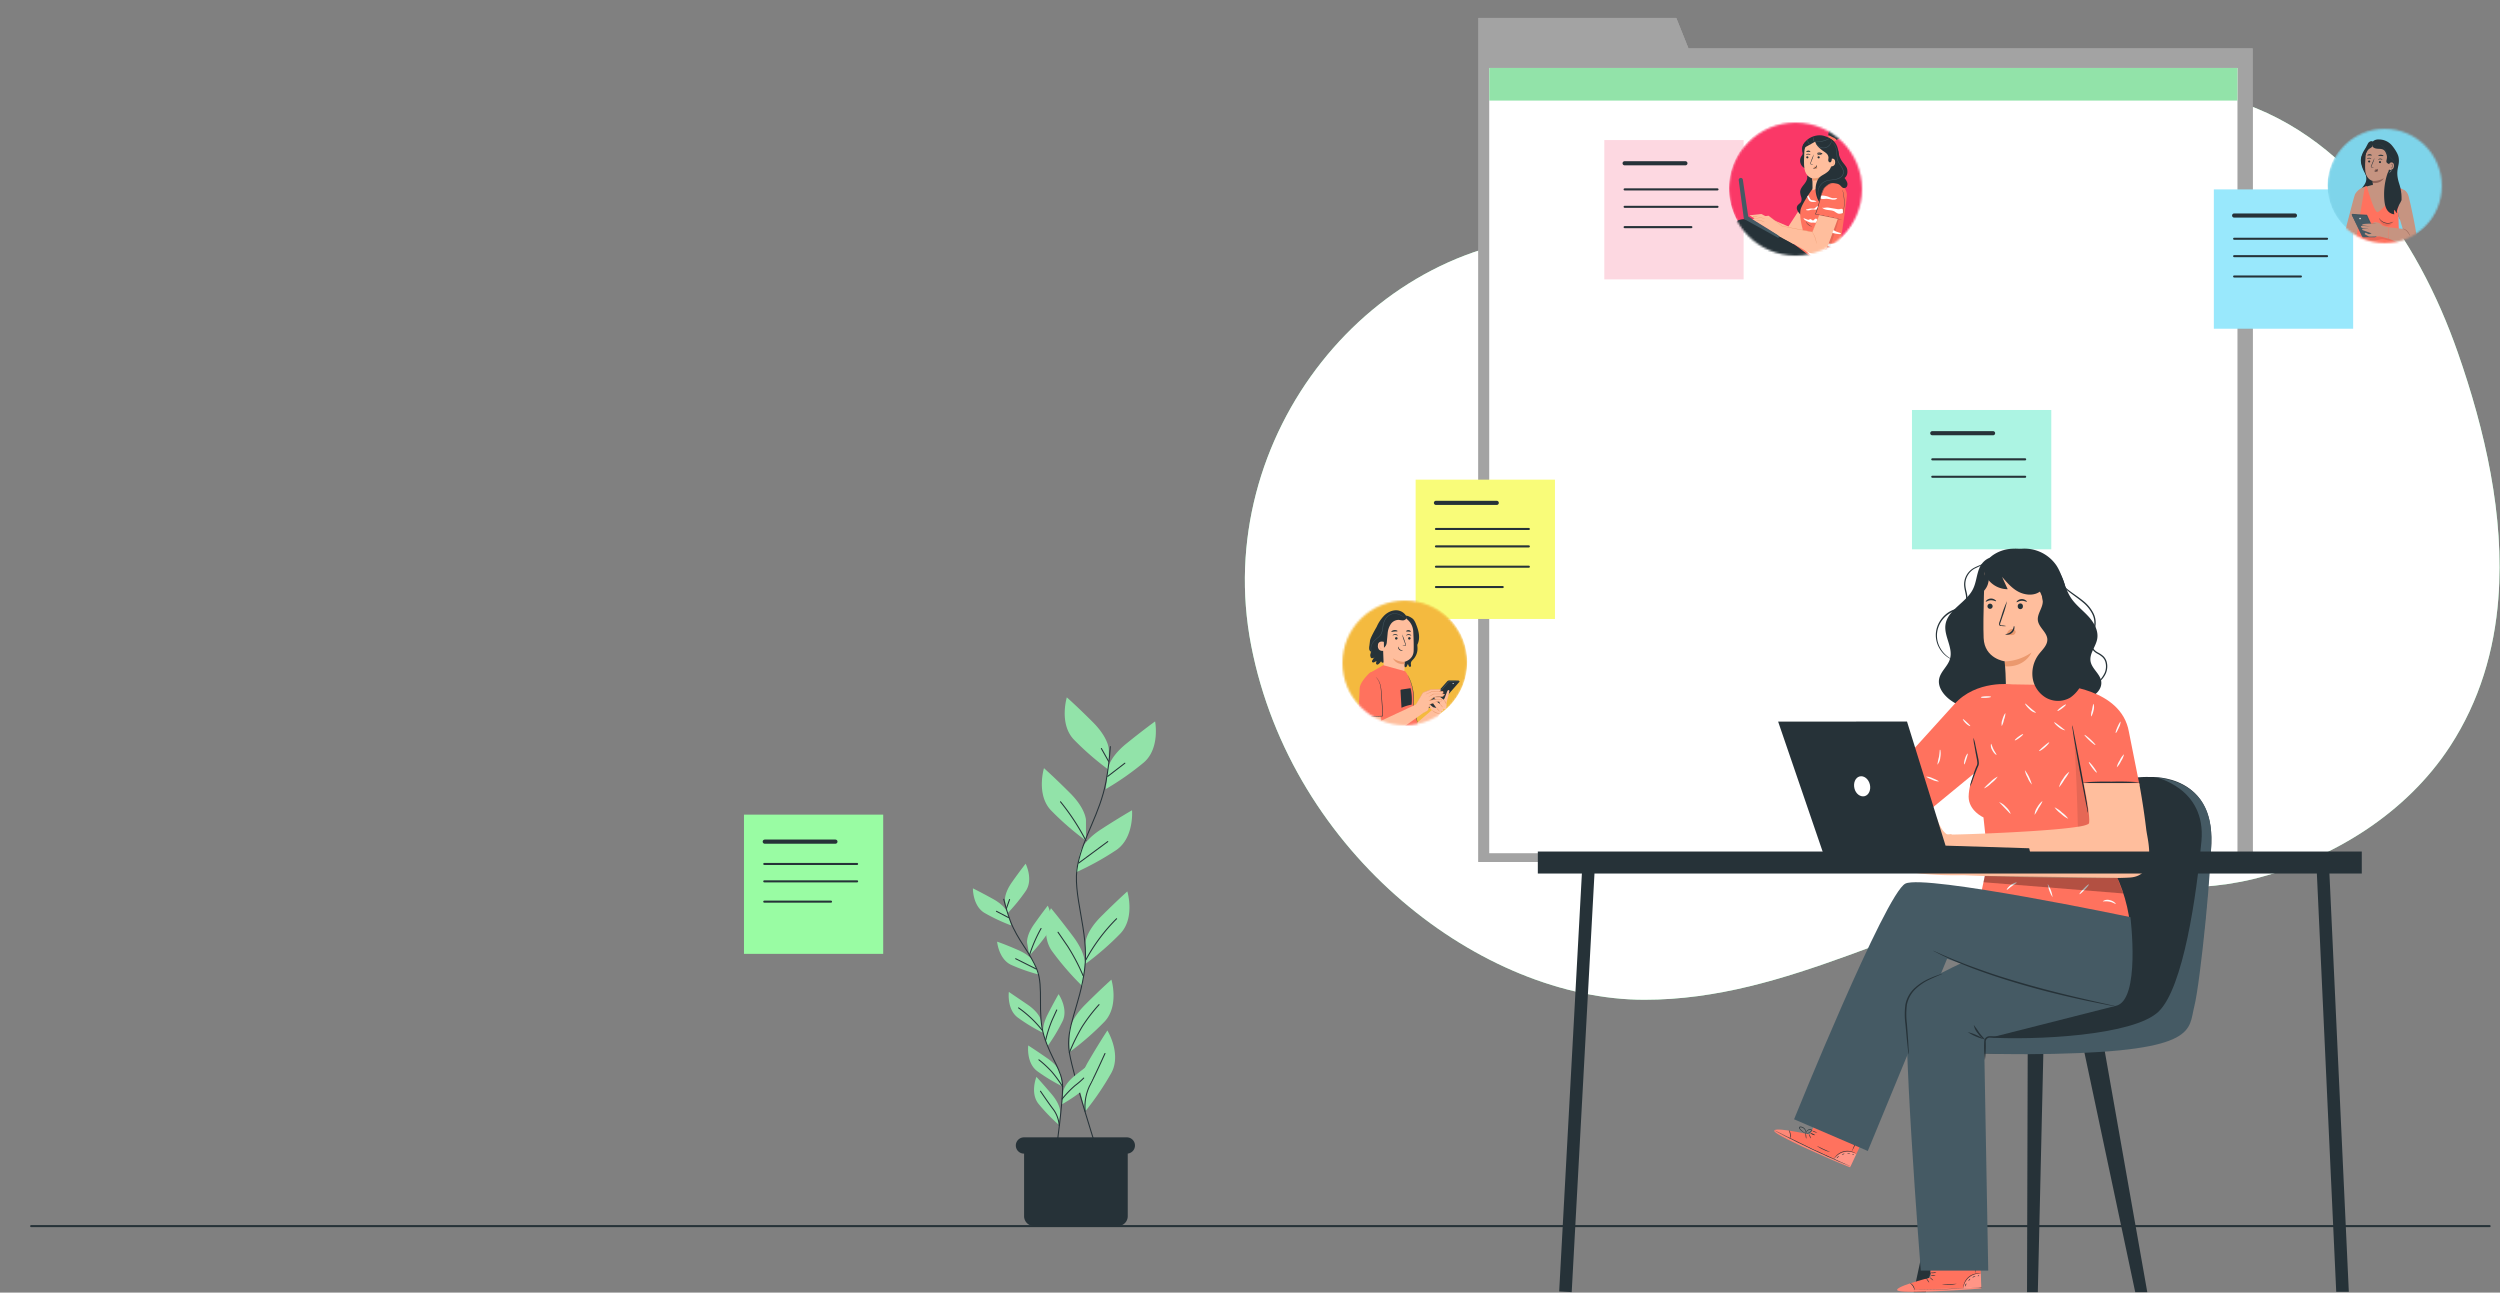 <svg xmlns="http://www.w3.org/2000/svg" xmlns:xlink="http://www.w3.org/1999/xlink" width="1203" height="622" fill="none" xmlns:v="https://vecta.io/nano"><rect width="100%" height="100%" fill="#808080" stroke="none"/><style><![CDATA[.B{fill:#263238}.C{stroke-linejoin:round}.D{stroke:#263238}.E{fill:#fff}.F{stroke-linecap:round}.G{fill:#ffbe9d}.H{fill:#455a64}.I{stroke-width:2}.J{fill:#eb996e}.K{fill:#ff725e}.L{fill:#92e3a9}.M{opacity:.3}.N{fill:#c69481}.O{fill:#936457}.P{fill:#a3a3a3}.Q{fill:#9b9b9b}]]></style><use xlink:href="#E" class="L"/><use xlink:href="#E" opacity=".7" class="E"/><path d="M812.5 23.285l-5.866-14.657h-95.24V414.75H1084V23.285H812.5z" class="P"/><path d="M1076.68 32.705H716.615v377.863h360.065V32.705z" class="E"/><path d="M1076.68 32.705H716.615V48.4h360.065V32.705z" class="L"/><path d="M860.12 85.955s1.478-1.982 1.808 0-2.532 4.435-2.532 4.435l.724-4.435zm-14.2 0s-1.478-1.982-1.8 0 2.532 4.435 2.532 4.435l-.723-4.435z" class="C D E"/><path d="M967.864 276.813h-131.7c-1.32-.002-2.624.256-3.842.76s-2.326 1.242-3.258 2.174a10.01 10.01 0 0 0-2.174 3.257c-.504 1.22-.762 2.524-.76 3.843v53.942l11.874-12.582h129.87a10.05 10.05 0 0 0 10.049-10.033v-31.327c0-1.32-.26-2.625-.765-3.844a10.04 10.04 0 0 0-2.179-3.257c-.933-.932-2.04-1.67-3.26-2.174s-2.525-.76-3.844-.76z" class="P"/><g class="E"><path d="M865.282 308.052a14.19 14.19 0 0 0 .565-20.054 14.19 14.19 0 0 0-20.054-.565 14.19 14.19 0 0 0-.565 20.054 14.19 14.19 0 0 0 20.054.565z"/><g class="C D"><path d="M860.12 297.918s1.478-1.982 1.808 0-2.532 4.45-2.532 4.45l.724-4.45zm-14.2 0s-1.478-1.982-1.8 0 2.532 4.45 2.532 4.45l-.723-4.45z"/><path d="M853.516 288.183s-5.583-.424-6.873 3.287c-.885 3.58-.885 7.32 0 10.9.425 1.132 4 6.73 5.017 7.155.63.212 1.298.296 1.963.248a5.02 5.02 0 0 0 1.906-.531c.424-.582 4-5.882 4.293-7.737.102-2.738.05-5.478-.157-8.2-.055-.962-.38-1.89-.935-2.676s-1.322-1.402-2.21-1.774a9.62 9.62 0 0 0-3.003-.661z"/></g></g><path d="M859.665 293.3c-.055-.962-.38-1.89-.935-2.676s-1.322-1.402-2.2-1.774a9.63 9.63 0 0 0-3.004-.661s-5.583-.425-6.873 3.287a18.02 18.02 0 0 0-.629 6.542c.268.33 1.21 1.337 1.07 0s-.33-5.93.817-6.92 1.322-1.808 2.957-.503 1.494 2.485 3.145 1.652 1.982-2.627 3.46-1.966.99 3.774.99 5.268 0 4.278.99 2.957a3.93 3.93 0 0 0 .44-.897l-.22-4.31z" class="B C D"/><g stroke="#fff" class="F C"><path d="M875.438 288.797H904.7" class="I"/><path d="M875.438 298.988h89.532m-89.532 8.43h89.532m-89.532 9.3h89.532"/></g><path d="M1037.67 207.05H906.01c-2.66 0-5.213 1.057-7.095 2.94s-2.938 4.433-2.938 7.094v31.328c0 2.66 1.057 5.213 2.938 7.095s4.434 2.938 7.095 2.938h129.89l11.87 12.582v-53.943a10 10 0 0 0-.77-3.854c-.5-1.22-1.25-2.33-2.2-3.263s-2.05-1.67-3.28-2.17c-1.22-.5-2.53-.754-3.86-.745z" class="P"/><g class="E"><path d="M922.87 243.252c7.8 0 14.122-6.322 14.122-14.122s-6.323-14.122-14.122-14.122-14.123 6.322-14.123 14.122 6.323 14.122 14.123 14.122z"/><g class="C D"><path d="M929.978 228.155s1.573-1.966 1.8 0-2.516 4.45-2.516 4.45l.707-4.45zm-14.185 0s-1.48-1.966-1.8 0 2.595 4.45 2.595 4.45l-.786-4.45z"/><path d="M923.39 218.42s-5.583-.425-6.873 3.287a22.5 22.5 0 0 0 0 10.898c.425 1.133 4.01 6.73 5 7.156a5.03 5.03 0 0 0 1.963.248 5.02 5.02 0 0 0 1.906-.531c.44-.582 4-5.882 4.293-7.738a65.95 65.95 0 0 0-.157-8.209c-.05-.963-.373-1.892-.93-2.68a5.1 5.1 0 0 0-2.215-1.771c-.953-.382-1.963-.605-2.988-.66z"/></g></g><g class="B C D"><path d="M929.522 223.53c-.05-.963-.373-1.892-.93-2.68a5.1 5.1 0 0 0-2.215-1.771c-.953-.382-1.963-.605-2.988-.66 0 0-5.583-.425-6.873 3.287-.606 2.124-.824 4.34-.644 6.542.283.33 1.21 1.337 1.07.08-.157-1.573-.33-5.93.834-6.92s1.305-1.81 2.956-.487 1.478 2.47 3.145 1.572 1.982-2.626 3.46-1.966.99 3.775.99 5.27 0 4.277.975 2.956c.2-.275.34-.577.44-.896l-.22-4.325z"/><path d="M917.774 221.408c.633.93 1.457 1.71 2.417 2.294s2.035.954 3.15 1.087c1.06.217 2.156.218 3.218.002a8.06 8.06 0 0 0 2.962-1.26s1.793 0 1.793-2.123.598-1.227-2.453-1.227-10.27-5.693-11.088 1.227z"/></g><path d="M922.65 229.067h-5.55l.597 1.84a.86.86 0 0 0 .313.431c.146.107.323.166.505.167h2.862a.87.87 0 0 0 .833-.661l.44-1.777zm6.15 0h-5.552l.598 1.84a.86.86 0 0 0 .312.431.87.87 0 0 0 .505.167h2.926c.193.001.38-.064.533-.184a.85.85 0 0 0 .3-.477l.378-1.777z" class="E C D"/><g stroke="#fff" class="F C"><path d="M945.296 219.033h29.25" class="I"/><path d="M945.296 229.224h89.534m-89.534 8.43h89.534m-89.534 9.3h89.534"/></g><path d="M969.735 138.875h-131.7c-2.665 0-5.22 1.06-7.106 2.943a10.05 10.05 0 0 0-2.943 7.106v53.943l11.873-12.582h129.886c2.66 0 5.213-1.057 7.095-2.94a10.03 10.03 0 0 0 2.939-7.094v-31.328a10.02 10.02 0 0 0-.76-3.844 10.04 10.04 0 0 0-2.174-3.261 10.02 10.02 0 0 0-3.257-2.179c-1.218-.505-2.524-.765-3.843-.765z" class="L"/><g class="E"><path d="M856.572 178.77c7.692-1.293 12.88-8.576 11.587-16.268s-8.576-12.88-16.268-11.586-12.88 8.576-11.587 16.267 8.576 12.88 16.268 11.587z"/><g class="C D"><path d="M852.462 154.114c-.67-.27-1.386-.405-2.107-.393s-1.434.17-2.093.463-1.253.717-1.744 1.246a5.35 5.35 0 0 0-1.117 1.829c-1.935 5.112.487 12.157.487 15.067s2.925 5.362 6.086 5.598 7.297.724 9.72-3.145 1.463-12.393.488-17.3-6.322-3.618-9.72-3.366z"/><path d="M861.347 163.865s1.573-1.982 1.825 0-2.532 4.45-2.532 4.45l.707-4.45zm-14.185 0s-1.478-1.982-1.808 0 2.532 4.45 2.532 4.45l-.724-4.45z"/><path d="M854.758 154.13s-5.583-.425-6.872 3.287a22.5 22.5 0 0 0 0 10.898c.424 1.133 4 6.73 5 7.156.63.212 1.298.296 1.962.247a5.01 5.01 0 0 0 1.906-.53c.44-.582 4.01-5.882 4.31-7.738a72.53 72.53 0 0 0-.157-8.209 5.15 5.15 0 0 0-.937-2.674c-.556-.787-1.32-1.402-2.208-1.777-.96-.382-1.973-.606-3.004-.66z"/><path d="M850.527 155.577s9.028 8.288 10.836 8.288 2.045-6.102.1-9.027-11.197-4.64-10.946.74z"/></g></g><g class="F C D"><path d="M875.564 149.93h29.252" class="I"/><path d="M875.564 160.122h89.532m-89.532 8.413h89.532m-89.532 9.3h89.532"/></g><path d="M811.683 62.758H756.01V406.95h55.672V62.758z" class="L"/><g class="E"><path d="M794.915 174.504a17.82 17.82 0 0 0-25.198-25.199 17.82 17.82 0 0 0 0 25.199c6.958 6.958 18.24 6.958 25.198 0z"/><g class="C D"><path d="M780.088 148.374s-6.448-2.453-8.9 3.994.613 15.334.613 19.014 3.68 6.747 7.675 7.06 9.2.912 12.266-3.994 1.84-15.648.614-21.782-7.974-4.608-12.267-4.293z"/><path d="M791.3 160.672s1.872-2.485 2.296 0-3.145 5.615-3.145 5.615l.85-5.615zm-17.833 0s-1.872-2.485-2.296 0 3.145 5.615 3.145 5.615l-.85-5.615z"/><path d="M782.982 148.4s-7.045-.535-8.68 4.15-.534 12.3 0 13.745 5.064 8.493 6.29 9.027 4.34.362 4.89-.36 5.064-7.407 5.4-9.75c.163-3.428.12-6.862-.126-10.285-.07-1.215-.48-2.386-1.182-3.38s-1.673-1.768-2.797-2.235a12.07 12.07 0 0 0-3.806-.912z"/><path d="M777.635 150.198s11.386 10.458 13.667 10.458 2.58-7.7.125-11.386-14.106-5.803-13.792.928z"/></g><path d="M786.404 119.415c9.58-2.25 15.522-11.84 13.27-21.42s-11.84-15.522-21.42-13.27-15.52 11.84-13.27 21.42 11.84 15.52 21.42 13.27z"/><g class="C D"><path d="M791.3 100.864s1.872-2.5 2.296 0-3.145 5.598-3.145 5.598l.85-5.598zm-17.833 0s-1.872-2.5-2.296 0 3.145 5.598 3.145 5.598l-.85-5.598z"/><path d="M782.982 88.58s-7.045-.55-8.68 4.152-.534 12.283 0 13.73 5.064 8.493 6.29 9.043 4.34.362 4.89-.36 5.064-7.408 5.4-9.767a85.89 85.89 0 0 0-.189-10.348c-.065-1.216-.474-2.39-1.178-3.382s-1.675-1.767-2.8-2.232a11.65 11.65 0 0 0-3.743-.834z"/></g></g><path d="M790.766 95.03c-.065-1.216-.473-2.39-1.177-3.382s-1.676-1.767-2.8-2.232c-1.203-.486-2.48-.768-3.775-.834 0 0-7.045-.55-8.68 4.152a23.11 23.11 0 0 0-.802 8.257c.362.41 1.573 1.667 1.353 0-.205-1.872-.41-7.47 1.037-8.73s1.668-2.28 3.743-.613 1.872 3.145 3.948 2.076 2.485-3.334 4.356-2.5 1.258 4.718 1.258 6.652 0 5.394 1.243 3.743c.23-.353.414-.734.55-1.133l-.252-5.457z" class="B C D"/><g class="E"><path d="M782.32 239.195a17.82 17.82 0 0 0 17.818-17.818 17.82 17.82 0 0 0-17.818-17.818 17.82 17.82 0 0 0-17.818 17.818 17.82 17.82 0 0 0 17.818 17.818z"/><g class="C D"><path d="M791.3 220.15s1.872-2.485 2.296 0-3.145 5.614-3.145 5.614l.85-5.614zm-17.833 0s-1.872-2.485-2.296 0 3.145 5.614 3.145 5.614l-.85-5.614z"/><path d="M782.982 207.868s-7.045-.55-8.68 4.152-.534 12.298 0 13.745 5.064 8.492 6.29 9.027 4.34.36 4.89-.362 5.064-7.407 5.4-9.75a86.14 86.14 0 0 0-.189-10.363 6.44 6.44 0 0 0-1.178-3.383c-.704-.993-1.675-1.767-2.8-2.232a12.06 12.06 0 0 0-3.743-.833z"/></g></g><g class="B C D"><path d="M790.767 214.316a6.45 6.45 0 0 0-1.178-3.383c-.704-.993-1.675-1.767-2.8-2.232a12.08 12.08 0 0 0-3.774-.833s-7.046-.55-8.68 4.152c-.763 2.68-1.035 5.478-.802 8.256.36.41 1.572 1.683 1.352.08-.204-1.856-.41-7.47 1.038-8.713s1.667-2.296 3.743-.63 1.87 3.145 3.947 2.076 2.485-3.318 4.357-2.485 1.258 4.718 1.258 6.637 0 5.4 1.242 3.743c.227-.35.412-.724.55-1.117l-.252-5.55z"/><path d="M775.9 211.642c1.685 2.23 4.15 3.744 6.9 4.24s5.588-.063 7.946-1.566c0 0 2.233 0 2.233-2.673s.786-1.573-3.146-1.573-12.895-7.155-13.933 1.573z"/></g><path d="M782.054 221.314h-7.014l.74 2.312a1.09 1.09 0 0 0 1.039.739h3.602a1.09 1.09 0 0 0 .667-.228 1.08 1.08 0 0 0 .386-.59l.582-2.233zm7.754 0H782.8l.74 2.312a1.11 1.11 0 0 0 .4.535 1.1 1.1 0 0 0 .637.204h3.617a1.06 1.06 0 0 0 1.038-.818l.566-2.233z" class="E C D"/><path d="M770.92 128.747h22.93m-22.93 58.613h22.93M770.92 246h22.93" class="F I C D"/><path d="M812.5 23.285l-5.866-14.657h-95.24V414.75H1084V23.285H812.5z" class="P"/><path d="M1076.67 32.705H716.614v377.863h360.056V32.705z" class="E"/><path d="M1076.67 32.705H716.614V48.4h360.056V32.705z" class="L"/><path fill="#fdd8e1" d="M771.99 67.395h67.04v67.04h-67.04z"/><g class="C D F"><path d="M781.766 78.568h29.25" class="I"/><path d="M781.766 91.138h44.693m-44.693 8.38h44.693m-44.693 9.777h32.123"/></g><path fill="#acf4e3" d="M920.037 197.286h67.04v67.04h-67.04z"/><g class="C D F"><path d="M929.813 208.46h29.252" class="I"/><path d="M929.813 221.03h44.694m-44.694 8.38h44.694"/></g><path fill="#f9fc79" d="M681.205 230.806h67.04v67.04h-67.04z"/><g class="C D F"><path d="M690.98 241.98h29.252" class="I"/><path d="M690.98 254.55h44.694m-44.694 8.38h44.694m-44.694 9.776h44.694m-44.694 9.777h32.124"/></g><path fill="#99e8fc" d="M1065.3 91.138h67.04v67.04h-67.04z"/><g class="C D F"><path d="M1075.07 114.882h44.7m-44.7 8.38h44.7m-44.7 9.778h32.12"/><path d="M1075.07 103.708h29.25" class="I"/></g><g class="L"><path d="M533.57 360.667s0-5.457-7.628-13.1-12.58-12-12.58-12-3.82 12.582 3.27 20.193a134.78 134.78 0 0 0 16.938 14.72v-9.813zm-11 34.063s0-5.457-7.627-13.085-12.582-12.015-12.582-12.015-3.82 12.58 3.27 20.193a134.93 134.93 0 0 0 16.938 14.72v-9.813z"/><path d="M533.128 369.96s.566-5.425 8.98-12.22 13.73-10.6 13.73-10.6 2.485 12.88-5.378 19.72c-5.755 4.787-11.9 9.085-18.37 12.85l1.038-9.75zM519.73 410.2s1.148-5.33 10.222-11.197 14.783-9.106 14.783-9.106 1.1 13.07-7.438 19.045c-6.225 4.155-12.785 7.785-19.6 10.85l2.044-9.593zm2.515 43.85s0-5.457 7.643-13.084 12.582-12.015 12.582-12.015 3.82 12.58-3.272 20.193c-5.22 5.37-10.88 10.293-16.92 14.72l-.032-9.814zm-.125 10.68s.786-5.4-5.693-14.044-10.7-13.666-10.7-13.666-5.567 11.873.362 20.444c4.404 6.06 9.307 11.74 14.657 16.985l1.384-9.72zm-7.534 31.768s0-5.458 7.643-13.1 12.58-12 12.58-12 3.822 12.58-3.27 20.177c-5.218 5.377-10.878 10.307-16.922 14.736l-.03-9.813zm5.112 28.762s-1.384-5.284 4.073-14.594 9.1-14.8 9.1-14.8 6.872 11.182 1.95 20.35a134.3 134.3 0 0 1-12.58 18.54l-2.532-9.5z"/></g><g stroke-width=".5" class="C D F"><path d="M534.292 359.267c-.38 5.68-1.078 11.336-2.092 16.938-3.02 15.6-10.568 25.618-13.588 39.772s5.662 32.24 3.334 50.326-9.436 28.15-7.36 40.228 12.58 44.774 12.58 44.774"/><path d="M533.05 373.578l8.225-6.322m-7.848-.943l-3.445-6.134m-10.914 55.12l13.98-10.332m-10.488-.424c-3.436-6.636-7.535-12.906-12.236-18.714m12.236 75.975c3.93-7.25 8.893-13.887 14.735-19.706m-16.12 27.35a96.67 96.67 0 0 0-7.454-14.154l-4.592-6.7m5.457 57.92c1.748-4.345 3.825-8.55 6.212-12.58a79.95 79.95 0 0 1 8.052-10.489m-6.668 51.314c-.396-4.137.315-8.306 2.06-12.078 2.878-5.55 6.134-12.833 7.47-15.726"/></g><g class="L"><path d="M483.6 433.544s-.582-3.428 3.365-9.043 6.574-8.885 6.574-8.885 3.76 7.454.14 13.006c-2.688 3.916-5.703 7.6-9 11.008l-1.07-6.086zm10.652 20.176s-.582-3.412 3.38-9.027 6.558-8.885 6.558-8.885 3.76 7.454.14 13.006a85.66 85.66 0 0 1-9.011 11.008l-1.07-6.102z"/><path d="M484.9 439.316s-.96-3.35-6.967-6.684-9.766-5.158-9.766-5.158-.157 8.335 5.52 11.78c4.127 2.38 8.446 4.4 12.912 6.07l-1.7-6.007zm12.764 23.84s-1.3-3.145-7.6-5.93-10.254-4.104-10.254-4.104.723 8.32 6.715 11.15c4.36 1.943 8.873 3.522 13.493 4.718l-2.343-5.835zm3.193 27.7s-.598-3.428-6.3-7.375l-9.1-6.18s-1.037 8.272 4.23 12.298c3.853 2.803 7.935 5.276 12.204 7.392l-1.054-6.134zm1.258 6.7s-1.086-3.303 2.044-9.436 5.237-9.735 5.237-9.735 4.718 6.84 1.982 12.865a84.98 84.98 0 0 1-7.345 12.235l-1.918-5.93zm9.562 27.585s.394-3.445 5.788-7.722 8.8-6.668 8.8-6.668 1.573 8.2-3.523 12.58c-3.692 3.014-7.626 5.718-11.763 8.083l.707-6.274zm-1.415-8.524s-.598-3.413-6.3-7.376-9.17-6.165-9.17-6.165-1.038 8.288 4.246 12.298a84.6 84.6 0 0 0 12.204 7.408l-1-6.165zm-.08 18.62s.3-3.46-4.136-8.713-7.313-8.335-7.313-8.335-3.146 7.753 1 12.975a85.81 85.81 0 0 0 9.939 10.253l.52-6.18z"/></g><g stroke-width=".5" class="C D F"><path d="M483.008 432.742c.86 3.52 1.9 6.99 3.145 10.395 3.586 9.436 9.436 14.94 12.833 23.45s0 20.822 3.38 31.925 8.933 16.638 8.98 24.423-2.94 29.44-2.94 29.44"/><path d="M485.35 441.58l-5.85-3.066m4.812-1.464l1.495-4.215m12.833 33.468l-9.892-4.97m6.558-1.478a69.88 69.88 0 0 1 5.646-13.069m.566 48.972c-3.252-4.114-7.082-7.737-11.37-10.757m13.052 15.413a60 60 0 0 1 3.146-9.688l2.154-4.718m2.58 42.84a51.73 51.73 0 0 1 6.29-6.526c1.454-1.075 2.822-2.264 4.1-3.555m-10.114 4.152a57.99 57.99 0 0 0-5.252-7.203 52.32 52.32 0 0 0-6.181-5.724m9.75 31.485a14.86 14.86 0 0 0-2.611-7.36c-2.406-3.146-5.237-7.376-6.385-9.027"/></g><g class="B"><path d="M492.68 548.6h49.995v36.627a4.72 4.72 0 0 1-4.718 4.718h-40.45c-1.252 0-2.452-.497-3.336-1.382a4.72 4.72 0 0 1-1.382-3.336V548.6h-.1z"/><path d="M542.25 555.126h-49.57c-1.027-.012-2.01-.428-2.733-1.158s-1.13-1.714-1.135-2.742.4-2.026 1.124-2.762 1.71-1.157 2.744-1.17h49.57a3.91 3.91 0 0 1 1.497.305c.474.198.905.488 1.267.853a3.93 3.93 0 0 1 .844 1.274c.195.476.294.986.292 1.5-.004 1.033-.417 2.023-1.147 2.753s-1.72 1.143-2.753 1.147z"/></g><path d="M15 590h1183" class="C D F"/><mask id="A" mask-type="alpha" maskUnits="userSpaceOnUse" x="1120" y="62" width="55" height="55"><circle cx="1147.5" cy="89.5" r="27.5" class="Q"/></mask><g mask="url(#A)"><circle cx="1147.92" cy="89.083" r="27.917" fill="#7ed4ea"/><path d="M1145.25 84.125l-2.98-9.434-5.38-.266c-.87 1.228-.9 2.89-.5 4.354.37 1.463 1.1 2.8 1.64 4.214.53 1.415.87 2.978.43 4.42-.57 1.89-2.34 3.187-3.07 5.02s-.28 3.962.18 5.912a4.33 4.33 0 0 0 .87 2.033c.8.836 2.15.87 3.27.566 3.18-.87 5.47-3.852 6.24-7.06.76-3.21.23-6.578-.7-9.756z" class="B"/><path d="M1139.22 89.637s-4.13.266-6.03 3.957c-.33.644-2.4 8.88-4.46 16.608l-5.9 23.37 4.02.783s6.1-18.632 7.46-20.17c1.3-1.446 6.6-23.117 4.96-24.502" class="N"/><path d="M1144.02 102.013a2.52 2.52 0 0 1-.09-1.488c.05-.507.24-.988.56-1.385.06.03-.2.63-.33 1.42-.13.788-.08 1.446-.14 1.454z" class="O"/><path d="M1154.8 105.7c-.32-.674-.56-1.385-.7-2.116-.22-.707-.35-1.438-.4-2.177.26.696.46 1.412.6 2.142a15.7 15.7 0 0 1 .48 2.151z" class="B"/><path d="M1150.76 89.053h-9.4l-2.14.583v.266s.5 12.673 3.8 14.284c3.3 1.6 13.63-12.887 13.63-12.887l-5.9-2.246z" class="N"/><path d="M1154.73 90.568l.95.36c-3.17 11.624-.43 28.107-.43 28.107l-19.8 1.42s-1.57-.283-2-1.702c-.43-1.42 4.54-28.925 4.54-28.925l.92-.196s3.26 11.898 4.96 12.4 10.86-11.463 10.86-11.463z" class="K"/><g class="M"><path d="M1155.25 117.072c-1.02.257-7.62-1.955-8.67-2.007-.96-.052-1.87.344-2.8.596-2.02.54-4.16.41-6.1-.37-.24-.076-.45-.206-.62-.378a.82.82 0 0 1-.16-.368c-.02-.134-.01-.272.04-.4l5.34.04a2.05 2.05 0 0 0 1.06-.209c.08-.043.15-.1.2-.192l1.44-.04 2.7.06 1.55.052" fill="#000" class="M"/><path d="M1144.98 105.27a4.14 4.14 0 0 0 1.31 2.555c.36.33.8.578 1.25.728a3.46 3.46 0 0 0 1.45.143c.48-.066.94-.252 1.33-.542.4-.3.7-.674.92-1.117a5.79 5.79 0 0 1-3.35.152 5.76 5.76 0 0 1-2.86-1.732" fill="#000" class="M"/></g><path d="M1151.73 106.64s-.08.087-.25.205c-.24.157-.5.288-.78.39-.92.35-1.92.407-2.86.166-.95-.24-1.8-.768-2.44-1.51a3.66 3.66 0 0 1-.51-.714c-.1-.183-.13-.287-.12-.296s.24.388.74.906c.66.673 1.48 1.153 2.4 1.39.9.22 1.86.182 2.75-.11.68-.2 1.06-.462 1.08-.427z" class="B"/><g class="H"><path d="M1141.08 107.82l-2.07-4.47-7.13-.444-.25.413 5.4 10.4 6.5.056-2.46-5.964z"/><path d="M1140.82 108.235l-2.07-4.467-7.12-.435 5.15 10.83 5.78.044c.34.003.67-.123.93-.353l.05-.048-2.72-5.572z"/></g><path d="M1135.42 105.422c.06.047.12.078.2.088s.14-.001.2-.03a.4.4 0 0 0 .15-.14c.03-.06.05-.13.05-.2-.01-.07-.03-.138-.07-.195s-.1-.1-.17-.123-.14-.027-.2-.01c-.06.018-.13.055-.17.107-.04.035-.06.075-.08.12a.63.63 0 0 0-.02.138c.01.047.02.093.04.136a.43.43 0 0 0 .08.111z" fill="#ebebeb"/><path d="M1149.2 109.34l-2.8-.714a3.83 3.83 0 0 0-1.28-1.16c-.52-.285-1.08-.453-1.67-.5l-1-.06-.7.72s-4.84-.092-5.05.492v.304l4.1.536-3.72-.24c-.2-.008-.98-.117-1 .292 0 .34.38.63.98.758.24.052 3.26.51 3.26.51l-3.34-.24c-.37-.026-.36.575-.14.667.2.09 4.37 1.59 4.37 1.59-.4.236-.86.36-1.33.357-.6-.08-1.55-.897-1.78-.553s-.2.557-.08.648c.6.395 1.25.745 1.9 1.05.44.153 5.13-.082 5.13-.082l4.35 1.153-.24-5.533z" class="N"/><path d="M1140.12 107.586a12.7 12.7 0 0 1 1.7.043c.56.014 1.13.063 1.7.148-.57.02-1.14.007-1.7-.043a14.41 14.41 0 0 1-1.69-.148z" class="O"/><path d="M1140.43 107.386l-.13-.266-.34-.744-1.16-2.582h.03l-1.64-.104-3.94-.262-1.2-.087-.32-.03h-.1.44l1.2.065 5.57.348 1.14 2.59.32.753.14.318z" class="B"/><path d="M1156.65 91.3s1.67.54 2.4 3.252c.87 3.178 4.53 19.965 3.92 21.768-.44 1.393-.84 2.264-2.77 2.177s-10.75-3.627-10.75-3.627l-.22-5.53 6.97.793-2.05-6.814.68-9.804 1.82-2.216z" class="N"/><path d="M1159.75 113.48c-.18-.188-.32-.4-.44-.626a9.82 9.82 0 0 0-1.06-1.463c-.4-.444-.88-.798-1.43-1.036l-.7-.266c.26-.026.53.015.77.118.6.204 1.12.56 1.54 1.03.4.464.76.98 1.03 1.537.13.22.23.456.3.705z" class="O"/><path d="M1142.34 68.98c0-.675-.78-1.154-1.45-1.04a2.2 2.2 0 0 0-.89.453 2.26 2.26 0 0 0-.61.8l-1.04 1.99c-1.46 2.255-1.74 3.004-2.17 4.763-.32 1.232-.03 2.612.3 3.83a16.63 16.63 0 0 0 1.49 3.513 13.43 13.43 0 0 1 .99 2.09 3.69 3.69 0 0 1 .06 2.277c-.04.094-.05.2-.02.3.06.148.27.152.43.113.38-.125.72-.355.98-.663a2.15 2.15 0 0 0 .47-1.079c.1-.8-.03-1.61-.36-2.347l-.87-2.246c-.45-1.694-.14-3.483-.06-5.224 0-.99.07-1.978.2-2.956a3.88 3.88 0 0 1 1.47-2.49c.34-.18.66-.395.96-.64a.86.86 0 0 0 .27-.494.82.82 0 0 0-.11-.551" class="B"/><path d="M1141.76 88.07l.02-1c0 .013-3.05-.58-3.57-4.558-.26-1.98-.1-5.224.14-7.836.2-2.377 1.85-5.26 4.22-4.95l7.36 2.046c.72.09.96.705.92 1.432l.05.34-.6 11.332-.2 1.898c-.1 2.177-2.13 8.076-4.44 8.137-2.24.11-3.88-.905-3.88-6.83z" class="N"/><g class="B"><path d="M1139.53 77.66c0 .132.04.26.13.357s.22.156.35.165c.06.008.13.003.2-.015a.5.5 0 0 0 .17-.089c.05-.04.1-.1.12-.148s.05-.12.05-.184c.01-.132-.04-.262-.13-.36a.5.5 0 0 0-.34-.166c-.07-.007-.13-.001-.2.018a.51.51 0 0 0-.17.09.72.72 0 0 0-.13.148.4.4 0 0 0-.05.184zm5.2.3c0 .132.05.26.14.357a.51.51 0 0 0 .34.165c.07.007.13.001.2-.018a.51.51 0 0 0 .17-.089c.05-.04.1-.1.12-.147a.58.58 0 0 0 .06-.182.53.53 0 0 0-.13-.362c-.1-.1-.22-.158-.35-.165a.47.47 0 0 0-.19.018.51.51 0 0 0-.17.09.48.48 0 0 0-.12.148c-.03.057-.05.12-.06.183zm-5.7-1.506c.06.07.43-.2 1-.192.56.017.94.296 1 .23s-.03-.148-.2-.283a1.36 1.36 0 0 0-.8-.266 1.31 1.31 0 0 0-.79.235c-.18.1-.24.244-.2.274zm5.36.388c.06.065.44-.2 1-.196.57.013.94.296 1 .23.07-.065-.03-.148-.2-.28a1.39 1.39 0 0 0-.8-.27c-.3-.007-.56.077-.8.24-.17.122-.23.244-.2.274zm-2.1 3.758a3.49 3.49 0 0 0-.87-.183c-.14 0-.28-.048-.3-.144a.67.67 0 0 1 .1-.414l.43-1.053a19.27 19.27 0 0 0 1-2.764 18.87 18.87 0 0 0-1.22 2.677l-.43 1.062a.8.8 0 0 0-.1.544c.02.05.05.097.1.134a.33.33 0 0 0 .13.08 1.4 1.4 0 0 0 .24.039 3.81 3.81 0 0 0 .91.022z"/></g><path d="M1141.78 87.06a10.05 10.05 0 0 0 5.34-1.306s-1.4 2.77-5.36 2.303l.02-.997z" class="O"/><g class="B"><path d="M1144.42 74.93c.07.144.6.04 1.25.078s1.18.178 1.25.044c.04-.07-.06-.2-.28-.335a2.13 2.13 0 0 0-.94-.266c-.33-.018-.66.04-.97.174-.22.113-.34.235-.3.305zm-5.3-.16c.1.126.56 0 1.1 0s.98.1 1.1-.022c.05-.06-.02-.187-.2-.3a1.78 1.78 0 0 0-.88-.226c-.3-.001-.6.08-.87.23-.22.135-.28.26-.23.326z"/></g><path d="M1142.85 81.69c.08-.094.17-.17.28-.224a.84.84 0 0 1 .35-.085c.13.003.27.035.4.094s.23.142.32.246v.026c.07.075.1.17.12.27a.61.61 0 0 1-.07.324c-.05.1-.13.186-.22.25a.88.88 0 0 1-.5.178c-.18.007-.35-.04-.5-.14-.15-.106-.24-.26-.28-.435-.03-.174 0-.355.1-.506z" class="O"/><g class="B"><path d="M1144.14 81.208c-.03 0-.06.126-.15.305-.1.23-.28.425-.5.562a1.31 1.31 0 0 1-.73.174c-.2 0-.32-.048-.34 0-.01.048.1.113.32.165a1.2 1.2 0 0 0 .86-.142 1.16 1.16 0 0 0 .53-.69c.06-.235.03-.374.01-.374zm-2.47-11.45a1.15 1.15 0 0 1-.1.6c-.07.187-.2.352-.35.48a6.17 6.17 0 0 1-.99.67c-1.06.657-1.58 2.098-2.07 3.243-.88-1.66.46-3.8 1.57-5.107a2.42 2.42 0 0 1 .7-.6 1.01 1.01 0 0 1 .87-.052"/><path d="M1154.52 88.44c-2.32-7.044.53-8.31-.33-12.825-.36-1.85-2.22-4.554-3.48-5.956-.78-.812-1.7-1.457-2.75-1.896a8.23 8.23 0 0 0-3.26-.659c-.84-.064-1.68.14-2.4.58-.35.227-.6.566-.75.96-.13.395-.13.823.01 1.216l.07.53c.47.87 1.6 1.14 2.6 1.193 1 .052 2.07.026 2.87.623.68.496 1 1.332 1.28 2.116.9 2.52-1.28 3.574 1.12 4.575 1.38.575-.16 2.982-.97 5.6-1.17 3.976-1.55 8.14-1.14 12.264.22 1.92.68 3.975 2.13 5.25.74.644 1.66 1.03 2.64 1.097-.2-.7-.2-1.437 0-2.137.62.522.64 1.34 1.43 1.55-.56-.87.28-2.473.65-3.44.38-.967 1-1.837 1.38-2.804v-.55c.05-2.46-.32-4.908-1.1-7.24l-.01-.04z"/></g><path d="M1149.62 79.24a1.2 1.2 0 0 1 .18-.551c.1-.166.25-.303.42-.397s.36-.145.56-.145.4.05.56.144c.4.244.7.714.64 1.61-.15 2.386-2.52 1.74-2.52 1.676a244.81 244.81 0 0 1 .16-2.338z" class="N"/><path d="M1150.25 80.72s.04.03.1.065c.05.025.1.04.16.044.05.004.1-.002.15-.018.16-.085.3-.21.4-.363.1-.153.14-.328.15-.507.02-.204-.01-.41-.08-.6-.02-.076-.05-.147-.1-.206a.5.5 0 0 0-.19-.134.22.22 0 0 0-.15 0 .2.2 0 0 0-.1.096c-.04.065-.03.113-.04.117-.02.004-.05-.043-.02-.14.01-.058.05-.108.1-.144.07-.045.15-.062.23-.048.1.026.2.077.26.147s.13.157.15.254c.1.212.13.442.1.67 0 .214-.06.423-.18.6a1.08 1.08 0 0 1-.49.397c-.06.015-.13.015-.2 0a.41.41 0 0 1-.18-.087c-.07-.087-.08-.14-.07-.144z" class="B"/><path d="M1149.34 82.35a.15.15 0 0 0 0 .131.51.51 0 0 0 .21.292c.08.053.17.086.26.098a.6.6 0 0 0 .28-.032c.1-.037.2-.097.3-.175.08-.078.14-.173.18-.278.08-.2.1-.44.04-.657-.04-.176-.12-.34-.24-.475-.22-.23-.44-.248-.44-.235a1.22 1.22 0 0 1 .36.287c.12.145.2.316.22.5a1.11 1.11 0 0 1-.05.542c-.04.092-.1.176-.16.246s-.16.126-.25.163c-.12.05-.26.048-.4-.003a.49.49 0 0 1-.28-.271c-.02-.096-.02-.13-.03-.13z" class="E"/><path d="M1142.13 70.124c.15-.16.32-.307.5-.435.52-.312 1.13-.44 1.74-.366.4.042.8.163 1.18.357a4.35 4.35 0 0 1 1.12.871c.36.388.68.81.96 1.263l.83 1.493a14.83 14.83 0 0 0 .87 1.493 7.25 7.25 0 0 0 .98 1.245l1.04 1c.3.292.55.623.75.984.3.525.42 1.143.3 1.74-.06.214-.14.42-.26.605l.1-.14a1.42 1.42 0 0 0 .2-.435c.13-.607.03-1.24-.28-1.78a4.62 4.62 0 0 0-.75-1.01l-1.04-1c-.38-.372-.7-.784-1-1.228-.3-.462-.57-.962-.84-1.485l-.83-1.498a7.58 7.58 0 0 0-.98-1.275 4.35 4.35 0 0 0-1.15-.871c-.38-.194-.8-.314-1.22-.353a2.75 2.75 0 0 0-1.74.405c-.14.095-.26.206-.37.33-.05.03-.1.06-.13.096z" class="H"/></g><mask id="B" mask-type="alpha" maskUnits="userSpaceOnUse" x="646" y="289" width="60" height="60"><circle r="30" transform="matrix(-1 0 0 1 676 319)" class="Q"/></mask><g mask="url(#B)"><circle r="30.455" transform="matrix(-1 0 0 1 675.545 318.545)" fill="#f4ba3f"/><g class="B"><path d="M667.527 307.17c.95 1.83 1.425 3.87 1.385 5.93a7.23 7.23 0 0 1-.72 2.966c-.45.926-1.1 1.746-1.88 2.405-.3.27-.677.418-1.075.4-.395-.045-.74-.5-.56-.835a5.11 5.11 0 0 1-1.35 1.54.96.96 0 0 1-.625.245.7.7 0 0 1-.401-.259c-.1-.13-.148-.293-.14-.456a1.99 1.99 0 0 1 .315-.92 2.23 2.23 0 0 0-1.1.44c-.355.185-.87.245-1.08-.095s0-.695.196-1c.88-1.38 1.765-2.835 1.915-4.46.1-1.16-.18-2.34.06-3.5.155-.694.494-1.333.98-1.85a4.06 4.06 0 0 1 1.79-1.1c.386-.137.802-.162 1.202-.074a2.19 2.19 0 0 1 1.06.574m8.674 9.15c.785-1.075 2.285-1.425 2.9-2.6 1.106-2.06.96-3.97.88-6.3-.055-1.6.105-3.87-.88-5.14l-1.8-2.375c-.68-1.035-1.385-2.266-.725-3.316"/><path d="M675.853 316.295a2.28 2.28 0 0 1 1.29-.684c.493-.08 1 .004 1.44.24l-2.025-19.573c.885-.12 2.97 1.075 3.555 1.745.552.707.984 1.5 1.28 2.346 1.396 3.395 2.166 6.81.62 9.9l.085 1.445a7.63 7.63 0 0 1-.528 3.177c-.4 1.01-1.012 1.92-1.793 2.674v.025l-.225.225a2.23 2.23 0 0 0-.62 1.916v.03a2.05 2.05 0 0 1 .05.61c-.005.105-.038.207-.096.295s-.14.16-.234.205c-.3.12-.64-.165-.775-.465a3.75 3.75 0 0 0-.405-.91c-.188.36-.355.73-.5 1.1-.205.355-.68.63-1 .395a.89.89 0 0 1-.285-.425 6.04 6.04 0 0 1-.535-2.186 2.95 2.95 0 0 1 .7-2.095z"/></g><path d="M665.256 304.733l.63 17.003c.025.686.2 1.36.484 1.98s.7 1.174 1.225 1.628a5.05 5.05 0 0 0 1.768 1.012 5.07 5.07 0 0 0 2.024.232 4.89 4.89 0 0 0 4.461-5.196v-2.926s4.255-.955 4.4-5.25c.075-2.076.025-5.56-.195-9.437-.114-2.01-.98-3.9-2.427-5.3a8 8 0 0 0-5.379-2.247h-.415c-4.5.145-6.856 4.036-6.586 8.5z" class="G"/><path d="M675.848 318.48a9.97 9.97 0 0 1-5.561-1.721s1.25 3.12 5.546 2.836l.015-1.115z" class="J"/><g class="B"><path d="M678.798 307.16c-.004.16-.07.312-.183.425a.62.62 0 0 1-.427.18.58.58 0 0 1-.23-.032c-.073-.026-.14-.067-.198-.12a.6.6 0 0 1-.136-.187.55.55 0 0 1-.05-.226.61.61 0 0 1 .605-.605.58.58 0 0 1 .23.032c.074.026.14.067.2.12a.55.55 0 0 1 .137.188.59.59 0 0 1 .054.226zm.275-1.3c-.075.08-.535-.275-1.196-.3s-1.15.305-1.22.22.045-.175.26-.325c.296-.197.646-.295 1-.28a1.64 1.64 0 0 1 .951.335c.18.16.245.305.205.34zm-6.56 1.3c-.003.16-.067.312-.18.425a.62.62 0 0 1-.425.18.58.58 0 0 1-.23-.032c-.074-.026-.142-.067-.2-.12s-.104-.116-.137-.187a.57.57 0 0 1-.053-.226.61.61 0 0 1 .605-.606.58.58 0 0 1 .23.032c.073.026.14.067.2.12a.55.55 0 0 1 .137.188.59.59 0 0 1 .054.226zm.07-1.33c-.075.08-.535-.275-1.195-.3s-1.15.305-1.22.225.045-.18.26-.33c.295-.198.646-.294 1-.275a1.6 1.6 0 0 1 .95.33c.18.16.245.305.205.34zm2.28 4.95a4.42 4.42 0 0 1 1.08-.165c.165 0 .325-.045.36-.16.017-.173-.02-.348-.105-.5l-.465-1.295a21.77 21.77 0 0 1-1.04-3.385c.523 1.06.96 2.16 1.3 3.3l.445 1.305a.97.97 0 0 1 .075.66c-.026.06-.066.112-.115.153a.41.41 0 0 1-.17.087 1.02 1.02 0 0 1-.285.035c-.363.04-.73.03-1.1-.025zm-1.953.42c.105 0 .1.715.7 1.24s1.366.46 1.37.56-.175.135-.5.135a1.79 1.79 0 0 1-1.146-.43 1.57 1.57 0 0 1-.535-1.03c-.035-.305.07-.48.12-.475zm-.403-7.482c-.07.18-.725.08-1.5.155s-1.406.27-1.5.105c-.045-.075.07-.245.325-.4a2.63 2.63 0 0 1 1.126-.365 2.54 2.54 0 0 1 1.17.165c.27.12.4.265.38.35zm6.37.216c-.12.145-.575 0-1.12-.04s-1 .075-1.116-.08c-.045-.08.03-.23.24-.365a1.55 1.55 0 0 1 .911-.225 1.51 1.51 0 0 1 .885.325c.2.165.25.32.2.386zm-19.928 6.82l.3-2.475c.15-1.44 3.196-6.626 3.196-6.626a18.21 18.21 0 0 1 3.755-5.571c1.636-1.535 3.826-2.57 6.046-2.4s4.376 1.75 4.876 3.96l-.375-.56c.085.78-.745 1.376-1.5 1.436s-1.53-.2-2.3-.235a4.62 4.62 0 0 0-2.16.602 4.63 4.63 0 0 0-1.624 1.548c-.814 1.306-1.304 2.787-1.43 4.32l-.43 4.58c-.245 1.625-1.16 2.186-2.386 3.26a23.86 23.86 0 0 0-3.175 3.42c-.2.24-.47.43-.763.554a2.09 2.09 0 0 1-.927.166c-.5-.105-.616-.83-.686-1.33s.286-1.095.306-1.85c-.23-.125-.423-.305-.565-.523a1.59 1.59 0 0 1-.251-.727 5.15 5.15 0 0 1 .095-1.561z"/></g><path d="M665.92 308.874c-.075-.03-2.93-.94-2.905 2s2.97 2.306 2.97 2.22l-.065-4.22z" class="G"/><path d="M665.08 311.99s-.05.035-.135.075a.49.49 0 0 1-.192.039c-.066 0-.132-.013-.193-.04-.2-.12-.345-.288-.45-.487a1.29 1.29 0 0 1-.145-.648 1.71 1.71 0 0 1 .135-.73.6.6 0 0 1 .385-.4c.06-.016.12-.01.176.015s.1.07.124.125c.04.08.025.14.04.145s.06-.05.04-.17c-.018-.073-.06-.138-.12-.185-.082-.06-.184-.085-.285-.07-.12.025-.232.08-.325.16s-.163.183-.205.3a1.73 1.73 0 0 0-.175.815 1.33 1.33 0 0 0 .189.746 1.32 1.32 0 0 0 .571.514c.08.024.16.028.242.015s.157-.047.223-.095c.095-.055.1-.12.1-.125z" class="J"/><g class="H"><path d="M660.57 314.495l-.055-.05a2.04 2.04 0 0 1-.155-.18 3.03 3.03 0 0 1-.445-.78c-.402-1.05-.375-2.216.075-3.246.3-.707.724-1.356 1.25-1.915.618-.614 1.27-1.192 1.956-1.73.355-.298.677-.634.96-1a4.41 4.41 0 0 0 .665-1.271c.28-.98.47-1.985.57-3 .126-1.045.432-2.06.905-3 .445-.873 1.1-1.63 1.88-2.206a4.87 4.87 0 0 1 2.456-.915c.768-.053 1.54.05 2.265.305a8.81 8.81 0 0 1 1.71.79 3.91 3.91 0 0 1 1.11.9 1.97 1.97 0 0 1 .4.8c.016.105.016.2 0 .316 0 0 0-.1-.045-.306a1.75 1.75 0 0 0-.41-.765 4.02 4.02 0 0 0-1.106-.845 9.26 9.26 0 0 0-1.695-.75 5.61 5.61 0 0 0-2.205-.27 4.72 4.72 0 0 0-2.355.9 6.03 6.03 0 0 0-1.811 2.141 9 9 0 0 0-.88 2.91 16.9 16.9 0 0 1-.585 3.05c-.16.475-.394.92-.695 1.32-.298.374-.633.717-1 1.025a22.9 22.9 0 0 0-1.956 1.7 6.44 6.44 0 0 0-1.24 1.85 4.28 4.28 0 0 0-.14 3.161 4.39 4.39 0 0 0 .585 1.06zm4.04 28.88l5.406 25.8-10.957-.125-4.636-22.878-9.72-.1c-.2-.002-.378-.042-.553-.117s-.334-.183-.466-.32a1.43 1.43 0 0 1-.411-1.03 1.46 1.46 0 0 1 1.465-1.436l19.873.225z"/></g><path d="M676.193 323.02l-10.552-2.925-6.065 3.5c-.506.635-4 3.746-3.97 8.146.03 2.75 2.405 12.672 2.405 12.672l8.807 15.462 2.715 7.622 13.157.035 5.17-7.49s.65-1.55-1.066-3.93-4.405-6.416-4.405-6.416-.795-4.836-1.645-6.616-.656-2.53-.656-2.53.5-4.83 0-7.236-1.83-7.962-3.895-10.292z" class="K"/><g class="B"><path d="M682.47 349.695a1.13 1.13 0 0 0 0-.26l-.125-.74-.58-2.696c-.342-1.327-.772-2.63-1.286-3.9-.3-.735-.425-1.53-.365-2.32l.22-2.576a23.68 23.68 0 0 0-1.36-8.961 21.06 21.06 0 0 0-1.09-2.55c-.14-.3-.275-.5-.355-.67a1.59 1.59 0 0 0-.14-.225.82.82 0 0 0 .1.245l.315.68c.386.836.728 1.692 1.025 2.565a24.65 24.65 0 0 1 1.285 8.906l-.22 2.576a5.26 5.26 0 0 0 .395 2.4 33.72 33.72 0 0 1 1.321 3.865l.65 2.676.165.73a1.23 1.23 0 0 0 .045.255zm-3.713-18.558c.606 2.603.775 5.288.5 7.947-1.678.288-3.312.792-4.86 1.5l-.47-8.15a.63.63 0 0 1 .007-.263.61.61 0 0 1 .113-.237.6.6 0 0 1 .35-.13l4.406-.66"/></g><path d="M689.03 341.674l-7 6.03.37 2 2.53 3.956s1.035.76 3.395-2.33 5.096-9 5.096-9l-4.39-.655z" class="G"/><path d="M702.26 327.822a.71.71 0 0 0-.257-.259c-.107-.062-.23-.095-.353-.096l-4.265-.045c-.2-.001-.377.04-.55.116a1.32 1.32 0 0 0-.451.334L685.76 339.94l.6.475 4.626.525 11.36-12.937-.095-.18z" class="B"/><path d="M699.03 329.117c.052.044.12.065.188.06s.13-.035.177-.086a.26.26 0 0 0 .08-.35c-.05-.046-.115-.07-.182-.07a.27.27 0 0 0-.183.071c-.03.02-.056.044-.076.074s-.035.062-.042.097-.008.07-.001.106.02.068.04.098z" class="E"/><path d="M702.356 328.002a5 5 0 0 1-.83.04h-3.835a.85.85 0 0 0-.7.285l-.6.695-2.72 3.1-5 5.576-1.535 1.67a5.82 5.82 0 0 1-.585.59 5.2 5.2 0 0 1 .5-.655l1.475-1.725 4.93-5.626 2.736-3.075.62-.7a1.07 1.07 0 0 1 .393-.271c.15-.06.31-.085.472-.074l1.565.03 2.27.065c.287.005.572.03.855.075z" class="H"/><path d="M697.015 332.088s-.365-.12-.72.865l-1.445 3.815-1.8-1.325-2.5-.04s-.605.4-.255.735a8.7 8.7 0 0 0 1.856.83l.895 1.806-3.036-2.056s-1.13.12-.9.835 2.115 3.12 2.115 3.12l-1.62-.37-1.77-1.465s-.6-.065-.455.5 1.9 2.675 1.9 2.675l2.28 1.555s1.355.095 1.54-.28a4.54 4.54 0 0 0 .305-.93s.74-.1.925-.415c.12-.28.178-.58.175-.885 0 0 1.1.365 1.32-.24a7.2 7.2 0 0 0 .255-2.341c-.045-.5 1.205-4.86 1.18-5s.5-1.58-.235-1.4z" class="G"/><g class="J"><path d="M693.2 343.284a1.32 1.32 0 0 1-.665.105c-1.116.003-2.2-.425-3-1.195-.3-.3-.435-.5-.4-.535.577.47 1.2.87 1.885 1.185a8.9 8.9 0 0 0 2.2.44zm-.44-.964c-.045.05-.445-.24-.856-.7s-.66-.875-.605-.92.395.3.796.75.695.8.665.86zm1.585-1.926c-.045.05-.445-.235-.82-.705s-.57-.915-.5-.95.345.34.7.8.66.8.6.865zm1.6-1.506a6.58 6.58 0 0 1-.565-1.04c-.3-.56-.64-.975-.585-1.025s.5.305.8.9a1.94 1.94 0 0 1 .34 1.165z"/></g><path d="M662.336 323.886c-.516-.413-1.165-.62-1.825-.585a2.69 2.69 0 0 0-1.751.78c-1.8 1.796-4.405 4.81-4.5 7.256-.12 3.746-.725 13.652-.725 13.652l13.772-.5s0-13.167-1.21-16.187c-.665-1.7-2.4-3.32-3.76-4.416z" class="K"/><g class="G"><path d="M655.204 345.084s.32 7.612 1.686 10.927c1.415 3.425 3.165 3.115 4.67 3s23.12-15.812 23.12-15.812l-3.27-4.23-16.852 7.886-.2-2.116-9.142.345z"/><path d="M681.258 339.133l3.45-5.9 3.686-1.446 4.726-.165c.078.21.08.438.008.648a.95.95 0 0 1-.408.502l1.64-.145c.06.113.098.237.1.364s-.004.256-.044.377-.106.233-.19.33-.19.172-.305.226l1.195.035c-.104.36-.325.677-.628.9a1.7 1.7 0 0 1-1.047.326c-1.172.01-2.34.1-3.5.27l-2.095 1.6 3.405-.635 2.53.105s.42.58-.115.8c-.887.2-1.79.342-2.7.395l-3.13 1.325s-.4 2.196-.74 2.72-2.59 1.47-2.59 1.47l-3.255-4.09z"/></g><g class="J"><path d="M694.385 332.617a6.38 6.38 0 0 1-1.27.14l-3.08.15-1.155.04h.05l-2.105.9c-.272.14-.56.242-.86.305.247-.178.514-.327.795-.445l2.065-1h.025l1.15-.05 3.08-.075a6.19 6.19 0 0 1 1.305.025zm.48 1.32a5.5 5.5 0 0 1-1.16.09l-2.8.035h-1.03c-.8.506-1.66.95-2.536 1.33.768-.57 1.575-1.088 2.416-1.545h1.15l2.8.04a5.06 5.06 0 0 1 1.16.05z"/><path d="M684.534 343.224l.355-.18 1-.5.715-.42a2.92 2.92 0 0 0 .365-.29 1.19 1.19 0 0 0 .235-.43 17.05 17.05 0 0 0 .56-2.371v-.045h.045l3.126-1.34h.03l1.755-.195a4.64 4.64 0 0 0 .895-.195c.06-.017.1-.05.15-.1s.06-.105.066-.166a.69.69 0 0 0-.135-.385l.1.045-2.5-.1-3.37.64-.5.1.42-.32 2.095-1.6h.03l2.71-.265h.775a1.76 1.76 0 0 0 .685-.12 1.63 1.63 0 0 0 .545-.407c.15-.172.263-.374.33-.593l.12.155-1.2-.035h-.44l.38-.22c.203-.107.36-.285.44-.5.033-.105.044-.215.034-.324a.82.82 0 0 0-.094-.312l.12.06-2.1.186.37-.26c.165-.11.292-.266.365-.45a.85.85 0 0 0 0-.555l.115.07-4.726.16h.035l-3.7 1.426.04-.035-2.56 4.3-.705 1.16-.2.295-.07.1s0-.04.05-.1.095-.185.165-.315l.665-1.18 2.5-4.35v-.025h.03l3.675-1.456 4.726-.18h.085l.03.075c.085.236.085.494 0 .73s-.247.433-.455.57l-.08-.22 1.645-.15h.08l.035.07a1.1 1.1 0 0 1 .085.836c-.103.27-.3.493-.555.63l-.06-.235 1.2.035h.17l-.05.155a1.87 1.87 0 0 1-.372.696c-.173.203-.387.366-.628.48a1.9 1.9 0 0 1-.795.14h-.755a29.75 29.75 0 0 0-2.681.26l.055-.025-2.095 1.6-.1-.22 3.44-.75 2.53.1h.06l.03.045c.11.154.17.34.17.53-.005.102-.042.2-.105.28s-.148.14-.245.17a4.84 4.84 0 0 1-.945.205l-1.775.185h.03l-3.136 1.305.045-.06a15.93 15.93 0 0 1-.6 2.386 1.3 1.3 0 0 1-.27.47 2.87 2.87 0 0 1-.39.295 7.49 7.49 0 0 1-.735.41l-1.04.5-.275.1c-.04 0-.07.01-.075.005z"/></g><path d="M653.3 344.99a1.54 1.54 0 0 1 .235-.03l.665-.04 2.5-.12 8.546-.33-.12.12-.055-3.785-.42-6.106-.165-2.665c-.063-.77-.182-1.534-.355-2.286-.243-1.092-.697-2.126-1.335-3.045-.247-.33-.51-.644-.8-.945a1.3 1.3 0 0 1 .25.2c.224.21.432.44.62.685.678.913 1.164 1.954 1.43 3.06.188.76.32 1.532.4 2.3l.2 2.666.44 6.116.05 3.92h-.13l-8.54.235-2.5.05h-.67a.97.97 0 0 1-.235-.01z" class="B"/></g><mask id="C" mask-type="alpha" maskUnits="userSpaceOnUse" x="832" y="59" width="64" height="64"><circle cx="864" cy="91" r="32" class="Q"/></mask><g mask="url(#C)"><circle cx="864.485" cy="90.515" r="32.485" fill="#fa3867"/><path d="M866.292 100.2l-5.707 8.775-8.312-3.536-4.722-2.47-5.77.638 8.15 5.023 7.958 7.472c.51.6 1.16 1.066 1.89 1.36s1.52.4 2.305.335a4.91 4.91 0 0 0 2.199-.768 4.9 4.9 0 0 0 1.595-1.696l6.466-11.498-6.052-3.635z" class="G"/><g class="B"><path d="M837.36 109.668s-4.38.34-5.944 1.37-21.04 16.14-21.04 16.14l5 7.122 13.214-6.906 8.76-17.725z"/><path d="M883.99 126.93l-2.093 8.43c-.607 1.582-6.816 5.172-14.4 3.23-7.836-2.004-26.51-17.164-26.51-17.164l-1.864 1.37-11.682 10.837s-6.7-2.763-6.7-5.53c0 0 14.18-21.643 15.474-22.052s2.62-.81 4.187-.48 25.16 13.264 25.16 13.264l18.426 8.096z"/></g><g class="H"><path d="M827.463 133.634l-.162-.05-.45-.175c-.583-.223-1.152-.48-1.703-.773a13.07 13.07 0 0 1-2.413-1.599 9.39 9.39 0 0 1-1.258-1.272 5.76 5.76 0 0 1-1.002-1.71v-.063l4.583-6.77c2.696-3.96 5.194-7.504 7.054-10.033l2.246-2.975.62-.8.162-.202c.04-.05.06-.072.063-.067l-.045.076-.153.216-2.772 3.828c-1.828 2.543-4.3 6.097-7.004 10.055l-4.6 6.763v-.068c.227.604.553 1.166.966 1.663.368.458.78.88 1.226 1.262a13.52 13.52 0 0 0 2.377 1.618 17.93 17.93 0 0 0 1.676.808l.45.198.14.072zm13.433-15.546a3.59 3.59 0 0 0 .104 3.383c.067-.027-.22-.75-.243-1.685s.207-1.676.14-1.698z"/><path d="M839.257 118.717a5.99 5.99 0 0 0 1.55 2.696 7.9 7.9 0 0 0-.751-1.348c-.225-.473-.493-.924-.8-1.348z"/></g><path d="M869.517 84.48c.485 1.402-.364 2.898-1.28 4.066s-1.986 2.395-2.004 3.877a8.46 8.46 0 0 0 .503 2.341c.272.76.246 1.595-.072 2.336-.45.81-1.424 1.218-1.833 2.044-.136.306-.206.636-.206.97s.07.665.206.97c.28.608.645 1.174 1.083 1.68.206.265.512.557.826.45.183-.094.323-.255.39-.45 1.726-3.47 3.352-6.984 4.88-10.545.368-.75.612-1.554.723-2.38.14-1.734-.898-3.4-.72-5.144" class="B"/><path d="M850.916 105.957a43.61 43.61 0 0 0-7.148-1.901c-.15.157.05.688.23.822a1.76 1.76 0 0 0 .696.319c.244.028.482.093.706.194.298.206.532.492.673.826.643 1.043 2.157 1.72 3.64 1.63" class="G"/><path d="M849.71 107.848a.6.6 0 0 1-.152.022 3.07 3.07 0 0 1-.45 0 4.54 4.54 0 0 1-1.581-.372c-.348-.15-.672-.352-.962-.598a3.4 3.4 0 0 1-.449-.449c-.13-.176-.238-.378-.35-.562a1.15 1.15 0 0 0-.45-.449c-.218-.082-.446-.138-.678-.167-.256-.062-.496-.176-.706-.336-.106-.098-.186-.22-.233-.355-.058-.133-.084-.278-.077-.423.007-.063.034-.123.077-.17l.027-.03h.05c1.727.293 3.43.714 5.095 1.258l1.5.512a3.24 3.24 0 0 1 .539.22c-.2-.038-.378-.09-.56-.152l-1.515-.45c-1.667-.5-3.366-.913-5.086-1.204l.077-.027c-.013.023-.022.047-.027.072.002.228.088.447.242.616.19.143.404.247.634.305a2.93 2.93 0 0 1 .714.184c.223.112.407.29.526.508.352.7.942 1.274 1.667 1.595.485.222 1.005.362 1.536.414l.593.04z" class="J"/><path d="M855.768 114.538a1.19 1.19 0 0 0 .171-.441 1.2 1.2 0 0 0-.207-.906 1.19 1.19 0 0 0-.346-.324l-14.14-8.7-2.58-17.702c-.036-.242-.16-.463-.346-.62s-.425-.242-.67-.238a1.01 1.01 0 0 0-.741.351 1 1 0 0 0-.234.786l2.476 18.597 16.615 9.188z" class="H"/><g class="K"><path d="M882.304 86.398c.4.386 5.913 2.525 6.417 7.04.224 2.017-5.024 35.944-5.024 35.944l-.615.175c-1.77.518-3.653.485-5.403-.093a9.09 9.09 0 0 1-4.397-3.142l-1.033-1.388a13.47 13.47 0 0 0-2.97-2.902l-5.57-4.242 4.043-3.716-.395-4.13s-1.797-6.335-.79-9.503 5.778-9.82 5.778-9.82l2.364-2.66 7.597-1.564z"/><path d="M884.214 88.3s-5.544-1.348-6.932 4c-1.004 3.66-2.235 7.25-3.685 10.756l12.698 2.67s4.147-14.095-2.08-17.415z"/></g><g class="B"><path d="M871.997 109.016c-.2.004-.4-.037-.584-.12-.92-.326-1.7-.96-2.206-1.797-.115-.165-.196-.352-.238-.548a5.74 5.74 0 0 0 3.028 2.462v.004zm14.688-5.516a2.31 2.31 0 0 1 .085-.481l.247-1.294a24.03 24.03 0 0 0-.063-8.636l-.27-1.3a2.96 2.96 0 0 1-.1-.476c.066.145.118.295.157.45.095.297.207.737.328 1.28a21.75 21.75 0 0 1 .45 4.34 21.45 21.45 0 0 1-.409 4.349l-.306 1.285c-.03.16-.075.318-.13.472zm-.39 2.214c-.085-.001-.17-.013-.252-.036l-.728-.135-2.695-.54-9.054-1.874h-.103l.036-.098.764-2.103 1.693-5.666.32-1.294.4-1.195.45-1.092a5.47 5.47 0 0 1 .485-.975 5.25 5.25 0 0 1 1.348-1.316c.386-.27.804-.493 1.244-.66a3.57 3.57 0 0 1 .863-.216 1.38 1.38 0 0 1 .315 0s-.108 0-.3.036a3.87 3.87 0 0 0-.841.243 6 6 0 0 0-1.213.678 5.13 5.13 0 0 0-1.28 1.303 5.5 5.5 0 0 0-.45.962l-.45 1.087c-.162.382-.265.773-.382 1.186l-.3 1.294-1.68 5.683-.77 2.107-.062-.116 9.017 1.914 2.696.588.72.167a1.65 1.65 0 0 1 .238.067z"/></g><g class="E"><path d="M886.793 102.515c-.78.247-1.622.5-2.394.234a9.14 9.14 0 0 1-1.57-.948c-.925-.53-2.04-.603-3.1-.733s-2.188-.377-2.934-1.146c.737.234 1.523-.03 2.296-.058a7.05 7.05 0 0 1 1.434.148l3.5.593a3.42 3.42 0 0 0 .957.072c.332-.036.65-.166.984-.188a.79.79 0 0 1 .831.449m-10.594-6.084c.1-.238.103-.476.193-.7l.17-.058c1.193.01 2.374.234 3.486.665a7.38 7.38 0 0 0 1.798.598c.754.1 1.554-.14 2.273.117-.647.602-1.622.692-2.498.58-.863-.183-1.736-.315-2.615-.395-.845 0-1.707.234-2.525 0-.13-.025-.245-.1-.333-.2-.04-.098-.058-.204-.05-.3a.67.67 0 0 1 .099-.297zm-6.088-.924c.275.605.586 1.193.93 1.76.172.258.4.465.692.598a3.02 3.02 0 0 0 .813.112 3.01 3.01 0 0 1 1.604.638l-1.276.112c-.786.05-1.676 0-2.22-.57a6.89 6.89 0 0 1-.998-1.945l.454-.705zm-1.07 6.96c0-.054.076-.072.13-.086l.935-.233c.46-.137.936-.214 1.415-.23.616 0 1.3.185 1.797-.157a5.1 5.1 0 0 0 .553-.53 1.8 1.8 0 0 1 1.024-.449l-.638 1.316a.74.74 0 0 1-.696.386c-.28 0-.553-.085-.83-.112a5.07 5.07 0 0 0-1.797.292c-.58.2-1.217.2-1.798 0-.045-.067-.117-.13-.094-.197zm.545 4.74c.265.14.57.18.863.116.225-.08.404-.283.638-.314.508-.067.836.678 1.348.642.418-.03.606-.552.966-.763a.73.73 0 0 1 1.024.301.74.74 0 0 1 .077.386l-.45.935c-.364.382-.984.206-1.5.184l-.858.022a3.92 3.92 0 0 1-1.196-.287c-.578-.22-1.138-.484-1.676-.8-.45-.252-.898-.6-.957-1.087l1.73.656zm15.923 10.867c-.858-.058-1.658.414-2.494.638-2.184.6-4.493-.534-6.74-.274a19.25 19.25 0 0 0 3.146 1.447 8.25 8.25 0 0 0 4.043.548 11.4 11.4 0 0 1 1.923-.328m-14.26.908a4.73 4.73 0 0 0 1.698 1.518c.713.473 1.464.884 2.247 1.227 1.963.804 4.152.813 6.3.804a6.07 6.07 0 0 1-2.514 1.05c-.907.155-1.836.104-2.72-.152a3.63 3.63 0 0 0-.809-.189c-.5-.022-.957.225-1.447.265-.853.072-1.622-.5-2.296-1.02a15.53 15.53 0 0 1-3.239-3.104l2.458-.243"/></g><g class="M"><path d="M876.284 121.174c.898-.507 2.03-1.046 2.6-1.914.45-.656.476-1.54.818-2.246.466-.933.862-1.898 1.186-2.89l3.015-8.865.9.112c-.688 3.67-2.144 7.15-3.204 10.734a22.64 22.64 0 0 1-1.505 4.251c-.706 1.348-1.797 2.525-3.235 2.983s-3.213 0-3.977-1.298a5.74 5.74 0 0 0 3.393-.868z" fill="#000" class="M"/></g><path d="M875.42 103.53l-3.338 8.087-14.602-2.804-6.452-5.014-1.798.247-2.943-.076-2.615 1.41-.45.076 12.176 7.54 14.14 8.052a6.85 6.85 0 0 0 6.385.651c.883-.358 1.682-.898 2.345-1.583a6.85 6.85 0 0 0 1.505-2.397l4.556-12.365-8.9-1.824z" class="G"/><g class="J"><path d="M843.84 105.296c.255-.095.52-.163.8-.202l1.937-.364.705-.117h.04l1.406.45a2.56 2.56 0 0 1 .544.225 2.25 2.25 0 0 1-.575-.117l-1.425-.404h.04l-.706.126-1.945.314a3.38 3.38 0 0 1-.813.09zm.754.954a16.52 16.52 0 0 1 2.395-.126h.606c.565.232 1.1.512 1.627.835a11.43 11.43 0 0 1-1.7-.678h.036-.57c-.798.048-1.6.037-2.395-.03zm30.826-2.72a.75.75 0 0 1-.05.152l-.17.45-.66 1.658-2.386 5.863v.058h-.067l-7-1.348-7.598-1.473-4.65-3.662-1.3-1.034-.34-.278-.112-.103a.42.42 0 0 1 .13.08l.35.26 1.326 1.002 4.695 3.594h-.036l14.593 2.795-.1.045 2.448-5.84.893-2.094a1.09 1.09 0 0 1 .032-.125z"/><path d="M874.104 117.4c-.084-.295-.146-.595-.184-.9a14.31 14.31 0 0 0-1.496-4.134c-.167-.26-.317-.53-.45-.808.213.223.396.474.543.745a11.27 11.27 0 0 1 .971 2.009c.253.7.434 1.427.54 2.165.063.303.09.613.076.922z"/></g><path d="M882.345 110.68c.94.84 2.247 1.065 3.433 1.5.05 0 .103.044.112.094a.14.14 0 0 1-.009.061c-.008.02-.02.037-.036.05a1.27 1.27 0 0 1-.531.25 1.28 1.28 0 0 1-.587-.016c-.91-.076-1.814-.234-2.696-.472-.1-.027-.207-.072-.238-.166-.015-.077-.002-.157.036-.225l.512-1.226" class="E"/><path d="M880.395 66.975c-.247-.605-.43-1.234-.543-1.878a2.98 2.98 0 0 1 .314-1.901c.3-.448.728-.796 1.228-1s1.048-.25 1.576-.138a4.41 4.41 0 0 1 2.61 1.766c.387.512.706 1.168.508 1.797-.227.513-.644.92-1.164 1.132a10.88 10.88 0 0 1-4.16 1.218" class="B"/><g class="H"><path d="M883.504 62.248c.2.162.344.382.414.63.052.275.052.557 0 .83a3.56 3.56 0 0 1-.27.998 2.41 2.41 0 0 1-1.281 1.285c-.25.08-.507.14-.768.18.268.093.56.085.822-.022.322-.11.617-.286.865-.52s.443-.515.573-.83a3.36 3.36 0 0 0 .274-1.065c.04-.3.016-.607-.067-.9-.062-.204-.2-.38-.364-.503-.108-.1-.193-.1-.198-.085z"/><path d="M880.368 62.85c0 .04.23.067.575.184.453.146.872.38 1.23.692a3.66 3.66 0 0 1 .867 1.11c.167.328.23.553.266.544.022-.2-.017-.422-.113-.61a3.1 3.1 0 0 0-.867-1.222c-.385-.33-.844-.562-1.34-.674a1.21 1.21 0 0 0-.62-.023z"/></g><path d="M882.192 67.856c.243 0 .486.045.728.045.122.01.245-.01.356-.062s.207-.13.278-.23c.05-.113.068-.238.05-.36s-.074-.236-.157-.328a1.8 1.8 0 0 0-.611-.413l-2.215-1.12c-.14-.08-.292-.138-.45-.17a.51.51 0 0 0-.45.148c-.202.247 0 .62.216.836.407.37.86.7 1.348.948.33.2.645.446.94.705" class="K"/><g class="B"><path d="M868.973 68.157c-.64.432-1.142 1.036-1.45 1.742s-.412 1.485-.297 2.248c.135.575.395 1.15.283 1.73-.16.49-.406.946-.728 1.348-.44.73-.638 1.582-.565 2.433s.413 1.656.97 2.3 1.307 1.097 2.138 1.29a4.04 4.04 0 0 0 2.488-.211"/><path d="M868.115 75.67c-3.518-7.737 4.853-11.623 9.435-10.334 4.29 1.21 6.125 3.347 6.83 6.218.772 2.88.614 5.93-.45 8.717-.553 1.348-1.555 2.718-3.002 2.885"/></g><path d="M872.204 91.714l-.07-5.872c0 .022-3.177-.53-3.838-4.677-.328-2.062-.224-5.44-.05-8.204.157-2.49 1.797-5.54 4.286-5.28l7.737 1.954c.364.04.7.213.942.488s.373.63.366.995l-.508 16.01" class="G"/><g class="B"><path d="M869.162 75.678a.52.52 0 0 0 .142.37.53.53 0 0 0 .361.168c.067.006.135-.001.2-.022a.52.52 0 0 0 .176-.098c.05-.044.093-.098.124-.158s.048-.127.053-.194a.53.53 0 0 0-.504-.538c-.067-.006-.135.001-.2.022a.5.5 0 0 0-.3.256.49.49 0 0 0-.053.194zm5.438 0a.52.52 0 0 0 .142.37.53.53 0 0 0 .361.168.51.51 0 0 0 .199-.023.49.49 0 0 0 .174-.098.5.5 0 0 0 .175-.351.53.53 0 0 0-.14-.373c-.093-.1-.224-.16-.362-.166a.51.51 0 0 0-.199.023.49.49 0 0 0-.174.098.5.5 0 0 0-.175.351zm-5.54-1.155c.063.072.476-.2 1.046-.193s.984.323 1.047.256-.03-.162-.2-.297a1.47 1.47 0 0 0-.836-.292c-.297-.01-.6.074-.835.243-.18.13-.243.252-.2.283zm5.43.14c.063.067.45-.234 1.038-.234s.993.283 1.056.2-.036-.153-.22-.288a1.47 1.47 0 0 0-.844-.256c-.3.001-.6.095-.832.27-.17.14-.233.265-.197.296zm-1.962 4.403a3.73 3.73 0 0 0-.93-.166c-.144 0-.283-.045-.3-.144a.75.75 0 0 1 .099-.449l.45-1.114a18.53 18.53 0 0 0 .971-2.911c-.483.92-.9 1.877-1.218 2.862l-.413 1.12a.82.82 0 0 0-.077.575c.02.05.053.097.094.134a.34.34 0 0 0 .144.077.94.94 0 0 0 .248.036 3.47 3.47 0 0 0 .943-.018z"/></g><g class="J"><path d="M872.132 85.84a10.55 10.55 0 0 0 5.554-1.483s-1.402 2.885-5.554 2.498V85.84zm.625-5.395a1.04 1.04 0 0 1 .413-.309c.162-.067.338-.092.512-.073a.94.94 0 0 1 .36.109.93.93 0 0 1 .287.242.6.6 0 0 1 .05.683c-.093.102-.214.174-.347.207a.7.7 0 0 1-.404-.018c-.27-.1-.52-.254-.732-.45-.065-.046-.122-.104-.166-.17a.19.19 0 0 1-.033-.106.19.19 0 0 1 .033-.106"/></g><g class="B"><path d="M874.213 79.46c-.094 0-.094.62-.625 1.06s-1.195.373-1.2.45.148.12.45.126a1.53 1.53 0 0 0 1.002-.346c.273-.224.448-.547.485-.9 0-.238-.072-.4-.112-.4zm.134-5.638c.06.153.63.08 1.3.162s1.218.265 1.303.126c.04-.067-.054-.216-.274-.364-.3-.2-.62-.308-.966-.342a2.32 2.32 0 0 0-1.016.12c-.247.1-.368.22-.346.296zm-5.157-.764c.103.13.494 0 .97 0s.877.085.967-.05c.04-.067 0-.198-.198-.32a1.37 1.37 0 0 0-.787-.21 1.4 1.4 0 0 0-.772.26c-.167.126-.207.256-.18.32z"/></g><path d="M880.844 76.55c.063-.03 2.22-.984 2.247 1.496s-2.472 2-2.476 1.927.23-3.424.23-3.424z" class="G"/><path d="M881.38 79.025l.116.063c.052.022.107.033.162.033s.11-.01.162-.033a1.07 1.07 0 0 0 .374-.415c.085-.17.124-.358.11-.547.005-.213-.038-.425-.126-.62a.49.49 0 0 0-.124-.204.5.5 0 0 0-.204-.124.22.22 0 0 0-.15.014c-.047.022-.084.06-.106.107-.03.067 0 .117-.027.12s-.054-.04-.036-.144c.014-.06.047-.114.095-.153.068-.052.153-.076.238-.067.1.02.196.065.275.132s.138.153.174.25c.107.213.16.45.157.687.014.22-.037.44-.147.632a1.13 1.13 0 0 1-.473.446c-.066.022-.136.027-.204.017s-.134-.036-.19-.076c-.072-.063-.085-.117-.076-.12z" class="J"/><g class="B"><path d="M888.8 87.648a7.18 7.18 0 0 0-1.015-1.725l-.202-.274c1.105-.8 1.554-2.13 1.348-3.8-.122-.997-.513-1.67-2.103-3.635-1.296-1.652-2.087-3.643-2.278-5.733l-1.1 3.145.45 3.648-1.055 2.17-.652.27-1.015-1.667c-.692 1.874-1.38 2.458-2.768 3.4s-3.05 1.424-3.94 3.572c-2.13 5.113.575 9.786.948 10.123 0 0 1.226-5.72 2.543-6.928 1.554-1.438 2.642-2.246 4.542-2.07 1.348.238 2.193.225 3.145 1.204.45.45.9 1.024 1.523 1.146a1.58 1.58 0 0 0 1.627-.898 2.56 2.56 0 0 0 .004-1.946zm-6.46-12.23c-.594-.04-.86.728-.9 1.317s-.252 1.348-.845 1.388c-.45.022-.795-.485-.83-.948s.117-.925.108-1.388a2.98 2.98 0 0 0-.345-1.154 2.97 2.97 0 0 0-.774-.922c-.602-.535-1.316-.935-1.954-1.424-1.48-1.137-2.885-2.323-3.285-4.143L868.4 71a3.94 3.94 0 0 1 .438-1.574c.255-.488.6-.918 1.04-1.26a8.02 8.02 0 0 1 2.934-1.456 11.29 11.29 0 0 1 5.436-.409 6.88 6.88 0 0 1 2.543 1.002c.77.5 1.435 1.152 1.95 1.914.502.774.777 1.672.794 2.594a4.94 4.94 0 0 1-.695 2.622"/></g><g class="H"><path d="M880.548 66.508c-2.153 1.1-4.533 1.686-6.95 1.707a3.38 3.38 0 0 0 1.065.094 10.75 10.75 0 0 0 2.565-.319c.838-.204 1.65-.506 2.418-.9.33-.147.634-.344.903-.584zm.818.75c-.074.54-.225 1.064-.45 1.56a4.13 4.13 0 0 1-1.078 1.348c-.537.476-1.203.78-1.914.874a3.6 3.6 0 0 1-2.076-.348 4.24 4.24 0 0 1-1.397-1.038 5.49 5.49 0 0 1-.831-1.397 1.2 1.2 0 0 0 .103.449 3.53 3.53 0 0 0 .602 1.065 4.17 4.17 0 0 0 1.429 1.132c.683.333 1.447.464 2.202.377a3.93 3.93 0 0 0 2.021-.934 4.2 4.2 0 0 0 1.092-1.46 3.62 3.62 0 0 0 .31-1.186c.023-.146.02-.296-.013-.44zm-8.668-1.228s-.12.1-.198.328a1.74 1.74 0 0 0-.013.923c.08.303.24.58.463.798.175.162.32.216.332.193-.245-.318-.438-.673-.57-1.05a3.86 3.86 0 0 1-.014-1.19zm-2.736 1.02c-.027 0-.117.157-.153.45-.044.393.033.8.22 1.14a1.93 1.93 0 0 0 .83.81c.265.135.45.148.45.117a3.24 3.24 0 0 1-1.088-1.038 3.3 3.3 0 0 1-.26-1.478z"/><path d="M875.628 95.623a9.04 9.04 0 0 1-.522-1.348 5.84 5.84 0 0 1-.164-2.389c.1-.8.385-1.567.808-2.255s.982-1.28 1.644-1.74 1.414-.78 2.206-.934c1.06-.238 2.22-.283 3.414-.485a7.8 7.8 0 0 0 1.797-.503c.595-.254 1.128-.632 1.564-1.1.443-.485.72-1.1.79-1.752a3.79 3.79 0 0 0-.342-1.838c-.494-1.128-1.298-1.995-1.842-2.934a7.18 7.18 0 0 1-.898-2.92l-.257-2.696a6.78 6.78 0 0 0-1.374-3.68c-.234-.275-.508-.513-.814-.705-.103-.067-.193-.103-.247-.135s-.085-.04-.1-.036a4.37 4.37 0 0 1 1.083.934 6.86 6.86 0 0 1 1.276 3.639l.23 2.696c.088 1.057.404 2.082.926 3.006.557.966 1.348 1.833 1.797 2.92.248.538.36 1.13.324 1.72-.068.604-.326 1.17-.737 1.618-.827.944-2.054 1.348-3.208 1.546l-3.424.503a6.07 6.07 0 0 0-2.808 1.406c-.696.616-1.24 1.385-1.586 2.246a5.9 5.9 0 0 0-.157 3.913c.13.468.336.91.61 1.312z"/></g></g><path fill="#99fca3" d="M358 392h67v67h-67z"/><g class="C D F"><path d="M367.77 415.73h44.666"/><path d="M368 405h34" class="I"/><path d="M367.77 424.104h44.666m-44.666 9.77h32.104"/></g><g class="B"><path d="M983.332 503.702l-2.73 118.066h-5.2l.33-117.766 7.6-.3zm18.818-1.314l25.32 119.38h5.8l-21.07-119.38h-10.05zm-47.466 1.314l-28.02 118.066h-5.8l25.42-118.55 8.402.485z"/><path d="M1035.03 373.906s32.1-1.83 28.9 35.307-5.04 74.8-16.98 87.66c-11.93 12.86-132.063 13.302-142.15 2.757s19.26-10.087 24.762-10.087 39.436 3.2 50.438-25.72 8.26-91.746 55.04-89.917z"/></g><path d="M1037.1 373.992s24.53 5.03 22.24 30.706c-2.28 25.676-8.7 70.628-20.64 82.087-11.94 11.46-58.587 13.96-83.92 12.388-29.35-1.843-47.867-7.43-47.867-7.43s-5.358 3.444-3.743 5.715 15.93 11.145 85.302 9.66 64.558-11.716 67.428-22.86 8.93-70.785 8.1-83.888c-.85-13.102-7.45-24.147-26.9-26.376z" class="H"/><path d="M968.157 265.014a18.58 18.58 0 0 1 21.433 7.144c3.1 4.8 3.83 10.83 6.987 15.59 2.243 3.358 5.563 5.83 8.303 8.802s5 6.9 4.3 10.887c-.66 3.73-3.82 7.045-3.2 10.788.6 3.5 4.3 5.787 5.07 9.273.84 4.1-3.1 7.93-7.24 8.573-4.147.643-8.262-.957-12.162-2.5s-8.045-3.086-12.174-2.343c-4.787.87-8.46 4.63-12.645 7.144a26.18 26.18 0 0 1-28.577-1.7c-3.144-2.415-5.9-6.16-5.13-10.002.715-3.63 4.287-6.144 5.23-9.702 1.514-5.287-2.858-10.688-2.215-16.16.886-7.345 10.002-10.702 13.26-17.332 1.586-3.187 1.73-6.902 3.115-10.174s5.043-6.187 8.3-4.786" class="B"/><path d="M965.072 331.855c.47-2.614-.372-13.616-.372-13.616s-9.745-1.23-10.173-11.188.57-32.864.57-32.864l17.96-8.573 15.717 17.86.3 48.28-24.004.1z" class="G"/><path d="M956.37 291.748c.003.244.078.48.215.683a1.23 1.23 0 0 0 .556.452 1.25 1.25 0 0 0 .713.07 1.24 1.24 0 0 0 .976-.965c.05-.24.028-.487-.062-.714a1.24 1.24 0 0 0-1.126-.784 1.27 1.27 0 0 0-1.272 1.258zm-.8-2.228c.158.17 1.1-.615 2.43-.672s2.33.63 2.472.443-.085-.386-.528-.7a3.2 3.2 0 0 0-1.982-.571 3.21 3.21 0 0 0-1.92.757c-.414.343-.543.67-.472.743zm15.374 2.228a1.23 1.23 0 0 0 .053.515 1.22 1.22 0 0 0 .258.448c.116.13.26.234.418.305a1.25 1.25 0 0 0 .507.108c.174 0 .347-.037.506-.108s.302-.175.418-.305.205-.282.26-.448a1.25 1.25 0 0 0 .053-.515c.018-.174 0-.35-.053-.515a1.25 1.25 0 0 0-.259-.449c-.116-.13-.26-.234-.418-.305a1.24 1.24 0 0 0-.506-.107c-.175 0-.347.036-.507.107s-.302.175-.418.305a1.23 1.23 0 0 0-.311.964zm-.57-1.972c.157.17 1.1-.615 2.43-.672s2.33.63 2.472.443-.086-.385-.53-.7a3.19 3.19 0 0 0-1.971-.571 3.28 3.28 0 0 0-1.93.743c-.4.357-.543.67-.472.757zm-5.015 11.488a7.91 7.91 0 0 0-2.172-.329c-.343 0-.672-.085-.73-.328-.032-.38.043-.76.215-1.1l.957-2.857a53.15 53.15 0 0 0 2.157-7.373c-1.08 2.3-1.983 4.697-2.7 7.144l-.93 2.858a2.3 2.3 0 0 0-.143 1.429.82.82 0 0 0 .222.329.81.81 0 0 0 .35.185 2.1 2.1 0 0 0 .571 0 7.69 7.69 0 0 0 2.2.043z" class="B"/><path d="M964.7 318.267a23.76 23.76 0 0 0 12.86-4.287s-3.03 7.26-12.746 6.673l-.114-2.386zm1.143-13.487c.082-.42.265-.815.534-1.15a2.63 2.63 0 0 1 1.009-.766c.272-.124.567-.187.865-.187s.593.063.864.187a1.43 1.43 0 0 1 .617.591 1.42 1.42 0 0 1 .169.838c-.08.333-.26.635-.515.864s-.574.377-.914.422c-.664.088-1.34.04-1.986-.143-.182-.028-.356-.1-.514-.186a.48.48 0 0 1-.178-.203c-.038-.083-.05-.177-.036-.268" class="J"/><g class="B"><path d="M969.158 301.22c.086 0 .243.357.2 1a3.56 3.56 0 0 1-1.1 2.258 3.5 3.5 0 0 1-2.3.957c-.657 0-1.03-.17-1-.257s1.557-.086 2.786-1.243 1.2-2.73 1.414-2.715zm-14.874-28.162a11.95 11.95 0 0 0 3.93 7.468c2.174 1.928 4.98 2.997 7.885 3.006l-2.7-5.944c2.4 2.786 4.887 5.715 8.187 7.315s7.602 1.858 10.402-.542c.915 2.443.9 5.143 1.743 7.6s2.858 12.63 5.373 12.23 4.043-10.588 4.644-12.86c.72-3.23.674-6.584-.138-9.793s-2.364-6.183-4.535-8.682c-2.557-2.982-5.773-5.33-9.394-6.858s-7.545-2.192-11.467-1.943c-3.496.154-6.867 1.342-9.687 3.415-2.4 1.92-4.088 4.608-4.758 7.615"/><path d="M940.938 317.924c-.235-.015-.467-.068-.686-.157-.635-.192-1.248-.45-1.828-.772a12.96 12.96 0 0 1-5.201-5.086c-.94-1.593-1.5-3.376-1.67-5.22a12.34 12.34 0 0 1 .754-5.426 13.8 13.8 0 0 1 3.644-5.344c1.738-1.58 3.87-2.662 6.172-3.13a5.3 5.3 0 0 0 2.858-1.358 4.83 4.83 0 0 0 1.1-2.857c.172-2.1-.657-4.144-.886-6.2a9.13 9.13 0 0 1 1.158-5.716 9.23 9.23 0 0 1 3.7-3.515c1.43-.728 2.7-1.2 3.8-1.686a14.16 14.16 0 0 0 2.743-1.429 9.63 9.63 0 0 0 1.872-1.83 2.83 2.83 0 0 1-.328.615 5.88 5.88 0 0 1-1.429 1.429 13.96 13.96 0 0 1-2.744 1.586l-3.715 1.757c-1.432.78-2.616 1.95-3.415 3.372-.925 1.618-1.287 3.498-1.028 5.344.228 1.958 1.1 4 .943 6.344a5.47 5.47 0 0 1-1.286 3.315c-.895.847-2.026 1.4-3.244 1.586-2.103.443-4.062 1.407-5.696 2.802s-2.894 3.178-3.663 5.185c-.63 1.64-.893 3.4-.768 5.154a11.95 11.95 0 0 0 1.497 4.991c1.14 2.1 2.83 3.87 4.887 5.1 1.514.83 2.457 1.072 2.457 1.143zm64.682 13.088l2.32-1.628a13.63 13.63 0 0 0 4.88-5.716c.65-1.613.75-3.396.3-5.072-.26-.908-.75-1.73-1.43-2.386-.77-.677-1.63-1.253-2.54-1.715-1.06-.567-1.95-1.398-2.58-2.413-.64-1.015-1-2.177-1.05-3.374-.1-2.586 1.5-4.73 2.07-7.03.5-2.312.1-4.723-1.07-6.772a17.4 17.4 0 0 0-4.29-5.073c-3.27-2.743-6.686-4.758-9.043-7.144-1.943-1.776-3.4-4.026-4.2-6.53a9.22 9.22 0 0 1-.343-2.1 2.5 2.5 0 0 1 0-.743 18.14 18.14 0 0 0 .572 2.757 15.58 15.58 0 0 0 4.286 6.244c2.343 2.244 5.716 4.173 9.12 6.96a18.03 18.03 0 0 1 4.44 5.244 10.23 10.23 0 0 1 1.16 7.3c-.66 2.5-2.2 4.558-2.07 6.83.03 1.1.36 2.2.96 3.128s1.43 1.698 2.42 2.202c.97.496 1.86 1.1 2.67 1.83.74.747 1.27 1.672 1.55 2.686a8.57 8.57 0 0 1-.37 5.43 11.25 11.25 0 0 1-2.59 3.672 18.21 18.21 0 0 1-2.7 2.1c-.77.5-1.42.857-1.8 1.072a2.74 2.74 0 0 1-.66.242zm-51.664-46.037c1.38-1.148 2.353-2.712 2.77-4.458a24.39 24.39 0 0 0 .643-5.301c0-.514 0-1.186-.543-1.315s-.885.358-1.114.8a17.14 17.14 0 0 0-1.757 10.787l.314-.3"/></g><path d="M929.02 614.695l-.27-12.86 24.062-.657.585 18.8-1.428.142c-6.63.543-33.75 2.315-38.222 1.086-5.044-1.357 15.274-6.5 15.274-6.5z" class="K"/><g class="E"><path opacity=".25" d="M944.668 620.04c.3-2.043 1.35-3.902 2.943-5.215a8.03 8.03 0 0 1 5.573-1.901l.186 6.716-8.702.4z"/><path opacity=".16" d="M919.105 617.567s-7.144 2.258-6.187 3.415 28.39.4 40.48-1v-.53l-32.05 1.158s-.843-3.03-2.244-3.044z"/></g><g class="B"><path d="M953.798 619.425h-.415l-1.186.1-4.372.314c-3.686.23-8.787.486-14.43.657s-10.745.186-14.446.157h-4.372 4.372c3.7 0 8.802-.1 14.446-.257l14.43-.557 4.372-.23h1.186l.415-.185z"/><path d="M921.335 620.982a10.47 10.47 0 0 0-.886-2.072c-.44-.604-.955-1.15-1.53-1.63a3.87 3.87 0 0 1 2.415 3.701zm7-3.802c-.072 0-.43-.357-.786-.9s-.614-1.014-.543-1.072.414.372.786.915a2.86 2.86 0 0 1 .543 1.057zm1.914-1.085c0 .072-.443-.17-.857-.543s-.73-.7-.686-.757.443.172.872.543.728.7.67.757zm1.172-2.3a2.76 2.76 0 0 1-1.257.2 3.22 3.22 0 0 1-1.258-.1c.818-.234 1.68-.268 2.515-.1z"/><path d="M931.794 612.18a2.34 2.34 0 0 1-1.429.443c-.48.1-.976.04-1.428-.143.47-.1.95-.14 1.428-.142a9.54 9.54 0 0 1 1.429-.158zm-4.344 2.92c-.5.084-1.032.084-1.543 0a9.52 9.52 0 0 1-1.657-.315c-.326-.086-.642-.205-.943-.357a.88.88 0 0 1-.4-.472c-.03-.114-.023-.234.015-.345a.61.61 0 0 1 .199-.283 2.85 2.85 0 0 1 3.529.7c.245.298.425.643.53 1.014a.97.97 0 0 1 0 .429c-.172-.472-.424-.912-.743-1.3-.357-.402-.824-.7-1.343-.83a2.44 2.44 0 0 0-1.843.172c-.23.2-.13.485.142.642a4.72 4.72 0 0 0 .886.343 9.4 9.4 0 0 0 1.6.372c.986.2 1.57.17 1.57.23z"/><path d="M927.065 615.195a1.43 1.43 0 0 1-.215-1.071c.04-.406.17-.797.386-1.144.126-.232.308-.43.53-.57a1.55 1.55 0 0 1 .741-.243c.158.028.3.117.393.248s.132.293.107.452c-.037.246-.12.484-.243.7a4.76 4.76 0 0 1-.714.943 2.17 2.17 0 0 1-.858.658s.3-.286.715-.786c.23-.297.436-.612.614-.943.2-.343.33-.93 0-.986s-.77.37-1 .686c-.205.306-.346.65-.414 1.014a4.44 4.44 0 0 0-.043 1.043zm26-2.343s-.686 0-1.772.114c-1.417.2-2.75.78-3.844 1.702a7.51 7.51 0 0 0-2.328 3.499c-.33 1.043-.358 1.73-.4 1.73s0-.17 0-.486a5.69 5.69 0 0 1 .23-1.3 7.34 7.34 0 0 1 2.33-3.658c1.137-.946 2.53-1.533 4-1.686a5.79 5.79 0 0 1 1.329 0c.156.005.3.034.457.086zm-2.772-9.945c.22 1.64.333 3.3.342 4.944a39.98 39.98 0 0 1 0 4.944 41.89 41.89 0 0 1-.342-4.93 44.09 44.09 0 0 1 0-4.958zm-8.7 14.86a12.54 12.54 0 0 1-3.501.443c-1.18.095-2.365.037-3.53-.17 0-.086 1.586 0 3.515-.115l3.515-.157zm4.714-.127l-.272.7c-.157.37-.228.686-.314.686s-.13-.386 0-.8.53-.643.586-.585zm1.786-2.26s-.085.3-.328.557-.486.43-.543.372.086-.3.328-.572.415-.414.543-.357zm2.444-1.085c0 .086-.33.086-.686.214s-.6.343-.657.286.13-.4.557-.557.815-.014.786.057zm1.844-.53c0 .072-.1.2-.3.286s-.386.086-.415 0 .1-.2.3-.286.415-.07.415 0z"/></g><path d="M870.925 545.954l5.573-11.574 21.76 10.316-7.987 17.018-1.43-.558c-6.16-2.5-31.15-13.202-34.578-16.317-3.8-3.472 16.66 1.115 16.66 1.115z" class="K"/><g class="E"><path opacity=".25" d="M882.456 557.798c1.193-1.678 2.964-2.86 4.972-3.314 1.98-.464 4.06-.168 5.83.828L890.4 561.4l-7.944-3.6z"/><path opacity=".16" d="M860.766 544.025s-7.36-1.2-7.06.242 25.134 13.203 36.55 17.432l.2-.5-29.09-13.474s.643-3.043-.6-3.7z"/></g><g class="B"><path d="M890.8 561.356c-.134-.022-.264-.066-.385-.128l-1.115-.443-4.086-1.7c-3.4-1.428-8.06-3.543-13.174-5.958s-9.674-4.686-12.946-6.387l-3.886-2.03-1.043-.57-.357-.23.385.172 1.072.514 3.915 1.957 12.988 6.316 13.13 6.015 3.987 1.786 1.086.5.428.185z"/><path d="M861.2 548.082a9.91 9.91 0 0 0 .157-2.229 10.71 10.71 0 0 0-.63-2.157 3.34 3.34 0 0 1 .915 2.13 3.17 3.17 0 0 1-.443 2.257zm7.957-.214c-.086 0-.214-.514-.286-1.157s-.085-1.186 0-1.2c.176.362.273.756.286 1.158.086.657.086 1.186 0 1.2zm2.2-.1c-.07 0-.3-.357-.528-.87s-.33-.958-.243-.986.3.357.514.87.33.958.257.986zm2.087-1.528a2.85 2.85 0 0 1-2.286-1.043 2.85 2.85 0 0 1 1.2.386c.643.3 1.13.586 1.086.657z"/><path d="M874.525 544.982a3.65 3.65 0 0 1-1.44-.242 3.64 3.64 0 0 1-1.23-.787l2.67 1.03zm-5.2.643a4.48 4.48 0 0 1-1.429-.672 9.31 9.31 0 0 1-1.343-1.03 5.86 5.86 0 0 1-.686-.757.83.83 0 0 1-.129-.6.57.57 0 0 1 .164-.303c.084-.082.192-.136.308-.154a2.86 2.86 0 0 1 1.235.256 2.85 2.85 0 0 1 1.005.763 2.86 2.86 0 0 1 .578 1.121c.107.412.12.843.04 1.26 0 .257-.128.4-.142.385a4.12 4.12 0 0 0-.072-1.43 2.86 2.86 0 0 0-.829-1.343c-.225-.222-.493-.396-.788-.5s-.6-.17-.926-.16c-.3 0-.343.357-.157.614a4.92 4.92 0 0 0 .614.715c.396.384.82.738 1.272 1.057l1.286.786z"/><path d="M868.94 545.525c-.04-.376.062-.753.286-1.058.224-.342.522-.63.872-.843a1.55 1.55 0 0 1 1.499-.157.63.63 0 0 1 .128.857 1.73 1.73 0 0 1-.528.501 4.78 4.78 0 0 1-1.072.543 2.38 2.38 0 0 1-1.057.185s.386-.114.986-.386c.347-.15.677-.337.986-.557.328-.2.714-.67.385-.9a1.42 1.42 0 0 0-.617-.055 1.43 1.43 0 0 0-.583.212 2.98 2.98 0 0 0-.83.715c-.188.295-.34.612-.457.943zm24.233 9.673s-.586-.357-1.63-.7c-1.348-.466-2.8-.54-4.2-.214a7.54 7.54 0 0 0-3.656 2.057c-.786.772-1.114 1.43-1.157 1.357a1.51 1.51 0 0 1 .214-.442 6.55 6.55 0 0 1 .786-1.058c.998-1.093 2.302-1.86 3.743-2.2a7.34 7.34 0 0 1 4.33.299 6.2 6.2 0 0 1 1.172.6c.27.17.4.286.386.3zm2.043-10.116a42.03 42.03 0 0 1-1.93 4.558 42.92 42.92 0 0 1-2.186 4.429c.553-1.556 1.197-3.078 1.93-4.558.635-1.52 1.365-3 2.186-4.43zm-14.504 9.302a13.43 13.43 0 0 1-3.315-1.186 14.31 14.31 0 0 1-3.072-1.758c0-.07 1.43.686 3.187 1.5l3.2 1.444zm4.273 2.014c0 .086-.257.243-.557.5s-.515.515-.586.472 0-.4.4-.686.73-.357.743-.286zm2.558-1.243c0 .086-.23.243-.557.357s-.63.172-.658.086.23-.228.558-.357.628-.157.657-.086zm2.727.185s-.342-.086-.714-.114-.686 0-.714 0 .285-.286.757-.23.73.286.67.343zm1.845.344s-.186.13-.4.114-.386-.1-.37-.17.185-.143.385-.13.386.1.386.186z"/></g><path d="M1029.53 377.793l-5.12-25.72c-3.7-20.947-33.148-22.376-33.148-22.376l-23.176-.386s-17.146-2.3-27.705 9.616l-24.376 26.92 10.26 25.82 24.3-20.004c-2.03 3.563-3.15 7.573-3.257 11.674 0 6.844 7.144 10.002 7.144 10.002l2.214 20.76-7.144 33.62 75.46-3.03c-1.28-11.277-5.1-22.117-11.16-31.706l1.43-35.192h14.3z" class="K"/><g class="B"><path d="M997.192 349.03c.203.53.337 1.08.4 1.643l.886 4.5 2.862 14.86 2.65 14.917a103.05 103.05 0 0 1 .66 4.544c.1.556.14 1.122.1 1.686-.2-.532-.32-1.083-.38-1.643l-.9-4.5-2.86-14.86-2.656-14.917-.657-4.544c-.093-.557-.13-1.122-.115-1.686z"/><path d="M1029.97 376.45c-4.64.397-9.3.54-13.95.428a131.26 131.26 0 0 1-13.94-.328c4.64-.388 9.3-.526 13.94-.415a133.88 133.88 0 0 1 13.95.315z"/></g><path d="M1032.84 399.71c-1.43-12.316-3.47-22.86-3.47-22.86h-26.72s3.32 15.717 2.6 19.29c-.66 3.158-52.428 5.244-65.916 5.458-.815-.6-1.972.415-3.015-.5-.92-.817-1.698-1.783-2.3-2.857a17.33 17.33 0 0 1-1.844-4.173 1.42 1.42 0 0 0-.373-.729c-.193-.202-.44-.342-.713-.404s-.556-.044-.818.053-.488.27-.653.495c-.543 1.157.07 5 2.63 8.716s-4.158 1.786-6.616 1.128-10.173-2.33-10.96-1.714c-1.172.9-.443 2.343 2.03 2.943s9.773 2.858 9.373 4.287-12.86-2.244-12.86-2.244-2.544-1.186-3.058.315c-.915 2.715 12.617 5.458 13.917 5.715.9.172.514 1.615-.443 1.43s-12.374-3.815-13.33-1.057c-.743 2.114 11.116 2.372 13.074 4.458s-8.973-1.13-9.602.914c-.23.772 4.286 1.115 10.86 2.043 6.72.642 13.47.88 20.218.715 15.16.828 68.77 1.943 80.21 1.13 13.32-1.015 8.3-18.26 7.8-22.548z" class="G"/><path d="M947.94 378.52a21.39 21.39 0 0 1 .915-3.457l1.186-3.715.814-2.158c.172-.4.386-.743.486-1.072.113-.36.162-.737.143-1.114a19.56 19.56 0 0 0-.357-2.372l-.43-2.243-.657-3.83a17.4 17.4 0 0 1-.429-3.558 16.63 16.63 0 0 1 .943 3.457l.815 3.787.47 2.257a15.74 15.74 0 0 1 .386 2.487c.024.46-.04.92-.186 1.357a10.62 10.62 0 0 1-.514 1.129l-.843 2.115-1.33 3.63a14.48 14.48 0 0 1-1.415 3.3zm31.15-97.403c2.057 2.658 4.286 5.716 3.843 9.045-.357 2.857-2.686 5.5-2.3 8.416.457 3.357 4.287 5.558 4.544 8.944.157 2.858-2.258 4.973-3.958 7.144-1.248 1.606-2.167 3.443-2.704 5.404a15.46 15.46 0 0 0-.425 6.027 13.33 13.33 0 0 0 2.147 5.604 13.37 13.37 0 0 0 4.382 4.098 11.77 11.77 0 0 0 5.81 1.47 11.76 11.76 0 0 0 5.779-1.583 16.37 16.37 0 0 0 6.384-8.959c1.6-4.6 2.03-10.002-.7-14.06-1.1-1.63-2.726-3.03-3.083-4.972-.457-2.458 1.283-4.773 1.553-7.26.38-3.33-1.925-6.372-4.468-8.573s-5.544-3.944-7.444-6.7" class="B"/><path opacity=".1" d="M998.092 355.99c.93 14.288 1.43 27.505 1.772 41.836 1.906-.082 3.756-.664 5.376-1.686.72-6.115-3.9-24.733-7.148-40.15z" fill="#000"/><g fill="#fafafa"><path d="M963.257 349.402c-.207-1.1-.093-2.218.33-3.244.486-1.743 1.243-3.015 1.43-2.93-.063 1.076-.304 2.133-.715 3.13a10.15 10.15 0 0 1-1.043 3.044zm-15.174-.042c-.114.17-1.13-.33-2.115-1.272s-1.557-1.93-1.43-2.043.958.614 1.9 1.5 1.743 1.643 1.643 1.815zm-14.503 11.858s-.128-.13-.214-.386h.328c.223 1.166.223 2.364 0 3.53-.085 1.333-.584 2.607-1.428 3.643a28.65 28.65 0 0 1 .757-3.772c.257-1.43.314-2.772.4-3.386h.33c-.086.285-.115.357-.172.37zm-.643 14.832a7.5 7.5 0 0 1-3.13-.83c-1.657-.643-2.943-1.315-2.858-1.515a7.5 7.5 0 0 1 3.144.829c1.63.643 2.915 1.315 2.843 1.515zm12.288-8.216c-.2 0-.172-1.286.3-2.758s1.13-2.53 1.314-2.443-.17 1.243-.614 2.657-.857 2.572-1 2.544zm12.86-32.52c0 .2-1.072.415-2.415.486s-2.43 0-2.443-.257 1.07-.43 2.414-.486 2.444.043 2.444.257zm2.615 27.907c-.128.143-1.286-.715-2.057-2.287-.578-.896-.783-1.983-.572-3.03.214 0 .514 1.272 1.23 2.7s1.557 2.457 1.4 2.615zm25.376-6c.143.143-.758 1.286-2.115 2.458s-2.63 1.886-2.743 1.715.928-1.143 2.257-2.286 2.458-2.03 2.6-1.887zm-12.546-3.942c.114.172-.672.957-1.772 1.772s-2.1 1.357-2.215 1.186.672-.957 1.772-1.772 2.086-1.343 2.215-1.186zm6.16-10.258a5.9 5.9 0 0 1-3.044-1.686c-1.428-1.272-2.3-2.643-2.128-2.758s1.2.986 2.614 2.186 2.658 2.072 2.558 2.258zm14.444-4.002c.114.157-.686.986-1.815 1.83s-2.143 1.43-2.27 1.258.685-.986 1.814-1.844 2.143-1.414 2.272-1.243zm12.066 5.715c-.01-1.032.14-2.06.46-3.043.33-1.643.54-3 .76-2.986a5.38 5.38 0 0 1 0 3.129c-.36 1.715-1.03 2.972-1.22 2.9zm2.12 13.76c-.14.143-1.43-.814-2.85-2.157-1.43-1.343-2.53-2.544-2.4-2.686s1.43.8 2.86 2.143 2.53 2.543 2.38 2.7zm9.78-5.787c-.2-.085.18-1.428.82-2.857.65-1.43 1.33-2.686 1.52-2.6a6.53 6.53 0 0 1-.83 2.858c-.66 1.515-1.34 2.686-1.5 2.6zm.5 16.532c.24-1.196.73-2.33 1.42-3.33.5-1.1 1.18-2.115 2.05-2.958a8.77 8.77 0 0 1-1.43 3.315 9.22 9.22 0 0 1-2.04 2.972zm-9.63 2.53c-.18.13-1.15-.9-2.2-2.3s-1.75-2.615-1.6-2.743c.16-.13 1.16.9 2.2 2.3 1.05 1.4 1.76 2.615 1.6 2.743z"/><path d="M990.8 378.85a10.51 10.51 0 0 1 1.958-4.115 10.34 10.34 0 0 1 3.029-3.386 21.87 21.87 0 0 1-2.401 3.8c-.734 1.318-1.6 2.558-2.586 3.7zm-13.06-1.314c-.873-.964-1.557-2.083-2.014-3.3a10.47 10.47 0 0 1-1.358-3.629 20.36 20.36 0 0 1 3.372 6.93zm-16.445-3.83c-.82 1.195-1.834 2.243-3 3.1a12.69 12.69 0 0 1-3.472 2.558c-.143-.158 1.2-1.544 2.986-3.115a12.56 12.56 0 0 1 3.487-2.544zm6.245 17.86c-.172.128-1.343-1.2-2.858-2.743l-2.73-2.858a8.44 8.44 0 0 1 3.286 2.315 8.27 8.27 0 0 1 2.301 3.286zm11.516.533a7.14 7.14 0 0 1 1.272-3.644c1.07-1.857 2.37-3.058 2.514-2.858a17.83 17.83 0 0 1-1.886 3.244c-.52 1.148-1.156 2.24-1.9 3.258zm16.188 1.896a12.71 12.71 0 0 1-3.529-2.472c-1.186-.837-2.224-1.865-3.072-3.044a12.79 12.79 0 0 1 3.543 2.472 12.98 12.98 0 0 1 3.058 3.044zm-1.43-42.55c-1.12-.18-2.166-.676-3.015-1.43-1.514-1.1-2.443-2.315-2.3-2.458s1.286.8 2.743 1.858l2.572 2.03zm-23.39 73.228c.086.2-1.072.815-2.358 1.772s-2.243 1.857-2.4 1.73.57-1.315 1.957-2.33 2.744-1.358 2.8-1.172zm17.288 7.06a15.61 15.61 0 0 1-2.357-6.387 15.82 15.82 0 0 1 2.357 6.387zm17.436-6.172c.15.143-.75 1.315-2 2.615s-2.37 2.243-2.5 2.1c-.15-.143.74-1.314 1.98-2.615s2.37-2.23 2.52-2.1zm12.96 9.4c-.16.157-1.32-.758-3.03-1.086-1.72-.33-3.13 0-3.2-.186a3.75 3.75 0 0 1 1.61-.67 3.77 3.77 0 0 1 1.74.127c1.9.386 2.98 1.7 2.88 1.815z"/></g><g class="H"><path d="M1025.14 441.32s-98.676-20.675-108.235-16.146-53.6 113.422-53.6 113.422l35.478 15.26 38.165-92.532s69.082 25.233 81.162 22.7c12.07-2.543 7.04-42.694 7.04-42.694z"/><path d="M981.03 447.12c-1.5.5-58.582 23.976-62.612 31.506s5.86 132.797 5.86 132.797h32.463l-2-111.32 63.36-16.09-37.07-36.893z"/></g><g class="B"><path d="M1018.42 484.313a5.43 5.43 0 0 1-.92-.114l-2.66-.472-9.73-1.957c-8.2-1.73-19.477-4.287-31.765-7.873-6.144-1.772-11.945-3.63-17.146-5.43s-9.902-3.6-13.746-5.244c-1.943-.786-3.672-1.57-5.187-2.257s-2.857-1.272-3.872-1.815l-2.4-1.214a4.56 4.56 0 0 1-.829-.472 5.99 5.99 0 0 1 .886.343l2.472 1.086c1.057.486 2.372 1.057 3.9 1.7s3.272 1.43 5.215 2.143c3.872 1.587 8.573 3.258 13.788 5.087s11.03 3.587 17.146 5.358c12.274 3.53 23.52 6.216 31.677 8.073l9.67 2.186 2.63.6a4.39 4.39 0 0 1 .87.271zm-99.986 23.1a9.95 9.95 0 0 1-.3-1.872l-.543-5.143-.7-7.616c-.437-3.133-.437-6.312 0-9.445a14.63 14.63 0 0 1 4.73-8.158 24.93 24.93 0 0 1 6.5-4.187 50.03 50.03 0 0 1 4.815-1.9c.6-.237 1.203-.414 1.83-.53 0 .13-2.515 1.03-6.416 2.858-2.286 1.075-4.396 2.492-6.258 4.2a14.3 14.3 0 0 0-4.472 7.802c-.4 3.07-.4 6.176 0 9.245l.557 7.63.3 5.158c.058.652.044 1.308-.043 1.957zm28.476-10.76c2.742.668 5.344 1.814 7.687 3.386a24.29 24.29 0 0 1-7.687-3.386z"/><path d="M949.783 493.215c.925 1.173 1.788 2.394 2.586 3.658 1.43 1.957 2.958 3.315 2.858 3.486a8.39 8.39 0 0 1-3.415-3.043c-1.05-1.148-1.754-2.57-2.03-4.1z"/><path d="M962.242 498.302s-.1.27-.5.514a3.82 3.82 0 0 1-1.886.443c-.9-.032-1.803-.008-2.7.07a1.9 1.9 0 0 0-1.217.707c-.3.383-.443.866-.397 1.35a51.74 51.74 0 0 1-.4 8.673c-.367-2.9-.48-5.806-.343-8.716.007-.664.222-1.308.614-1.843.42-.474 1-.78 1.63-.858.953-.05 1.91-.023 2.858.086.805.06 1.61-.088 2.343-.428z"/></g><path d="M954.455 424.53l67.255 5.4-2.87-7.53-63.728-.914-.657 3.043z" fill="#000" class="M"/><g class="B"><path d="M1136.5 409.77H740v10.574h21.204l-10.93 201.095 6.03.33 10.96-201.424h347.608l9.32 201.267h6.06l-9.33-201.267h15.57V409.77z"/><path d="M855.637 347.244l22 64.24h99.56l-.742-3.3-40.25-1.257L917.65 347.2l-62.012.043z"/></g><path d="M899.76 377.407c.657 2.643-.472 5.215-2.515 5.715s-4.287-1.143-4.9-3.786.472-5.2 2.515-5.716 4.243 1.158 4.9 3.787z" class="E"/><defs ><path id="E" d="M1202.2 288.042c3.15-39.773-6.54-81.323-19.48-118.343-19.22-55.043-56.62-111.407-119.4-124.43-36.25-7.502-73.147.55-104.223 19.36-29.88 18.086-53.203 41.455-89.94 45.984-37.162 4.577-75.3 2.72-112.665 2.72-96.042 0-174 96.624-154.435 197.274s111.28 170.477 189.238 170.477c70.062 0 127.684-40.245 194.223-51.05 33.022-5.363 66.132.975 98.782-7.046 37.95-9.34 73.63-31.6 94.66-63.85 14.32-21.985 21.3-46.19 23.25-71.1z"/></defs></svg>